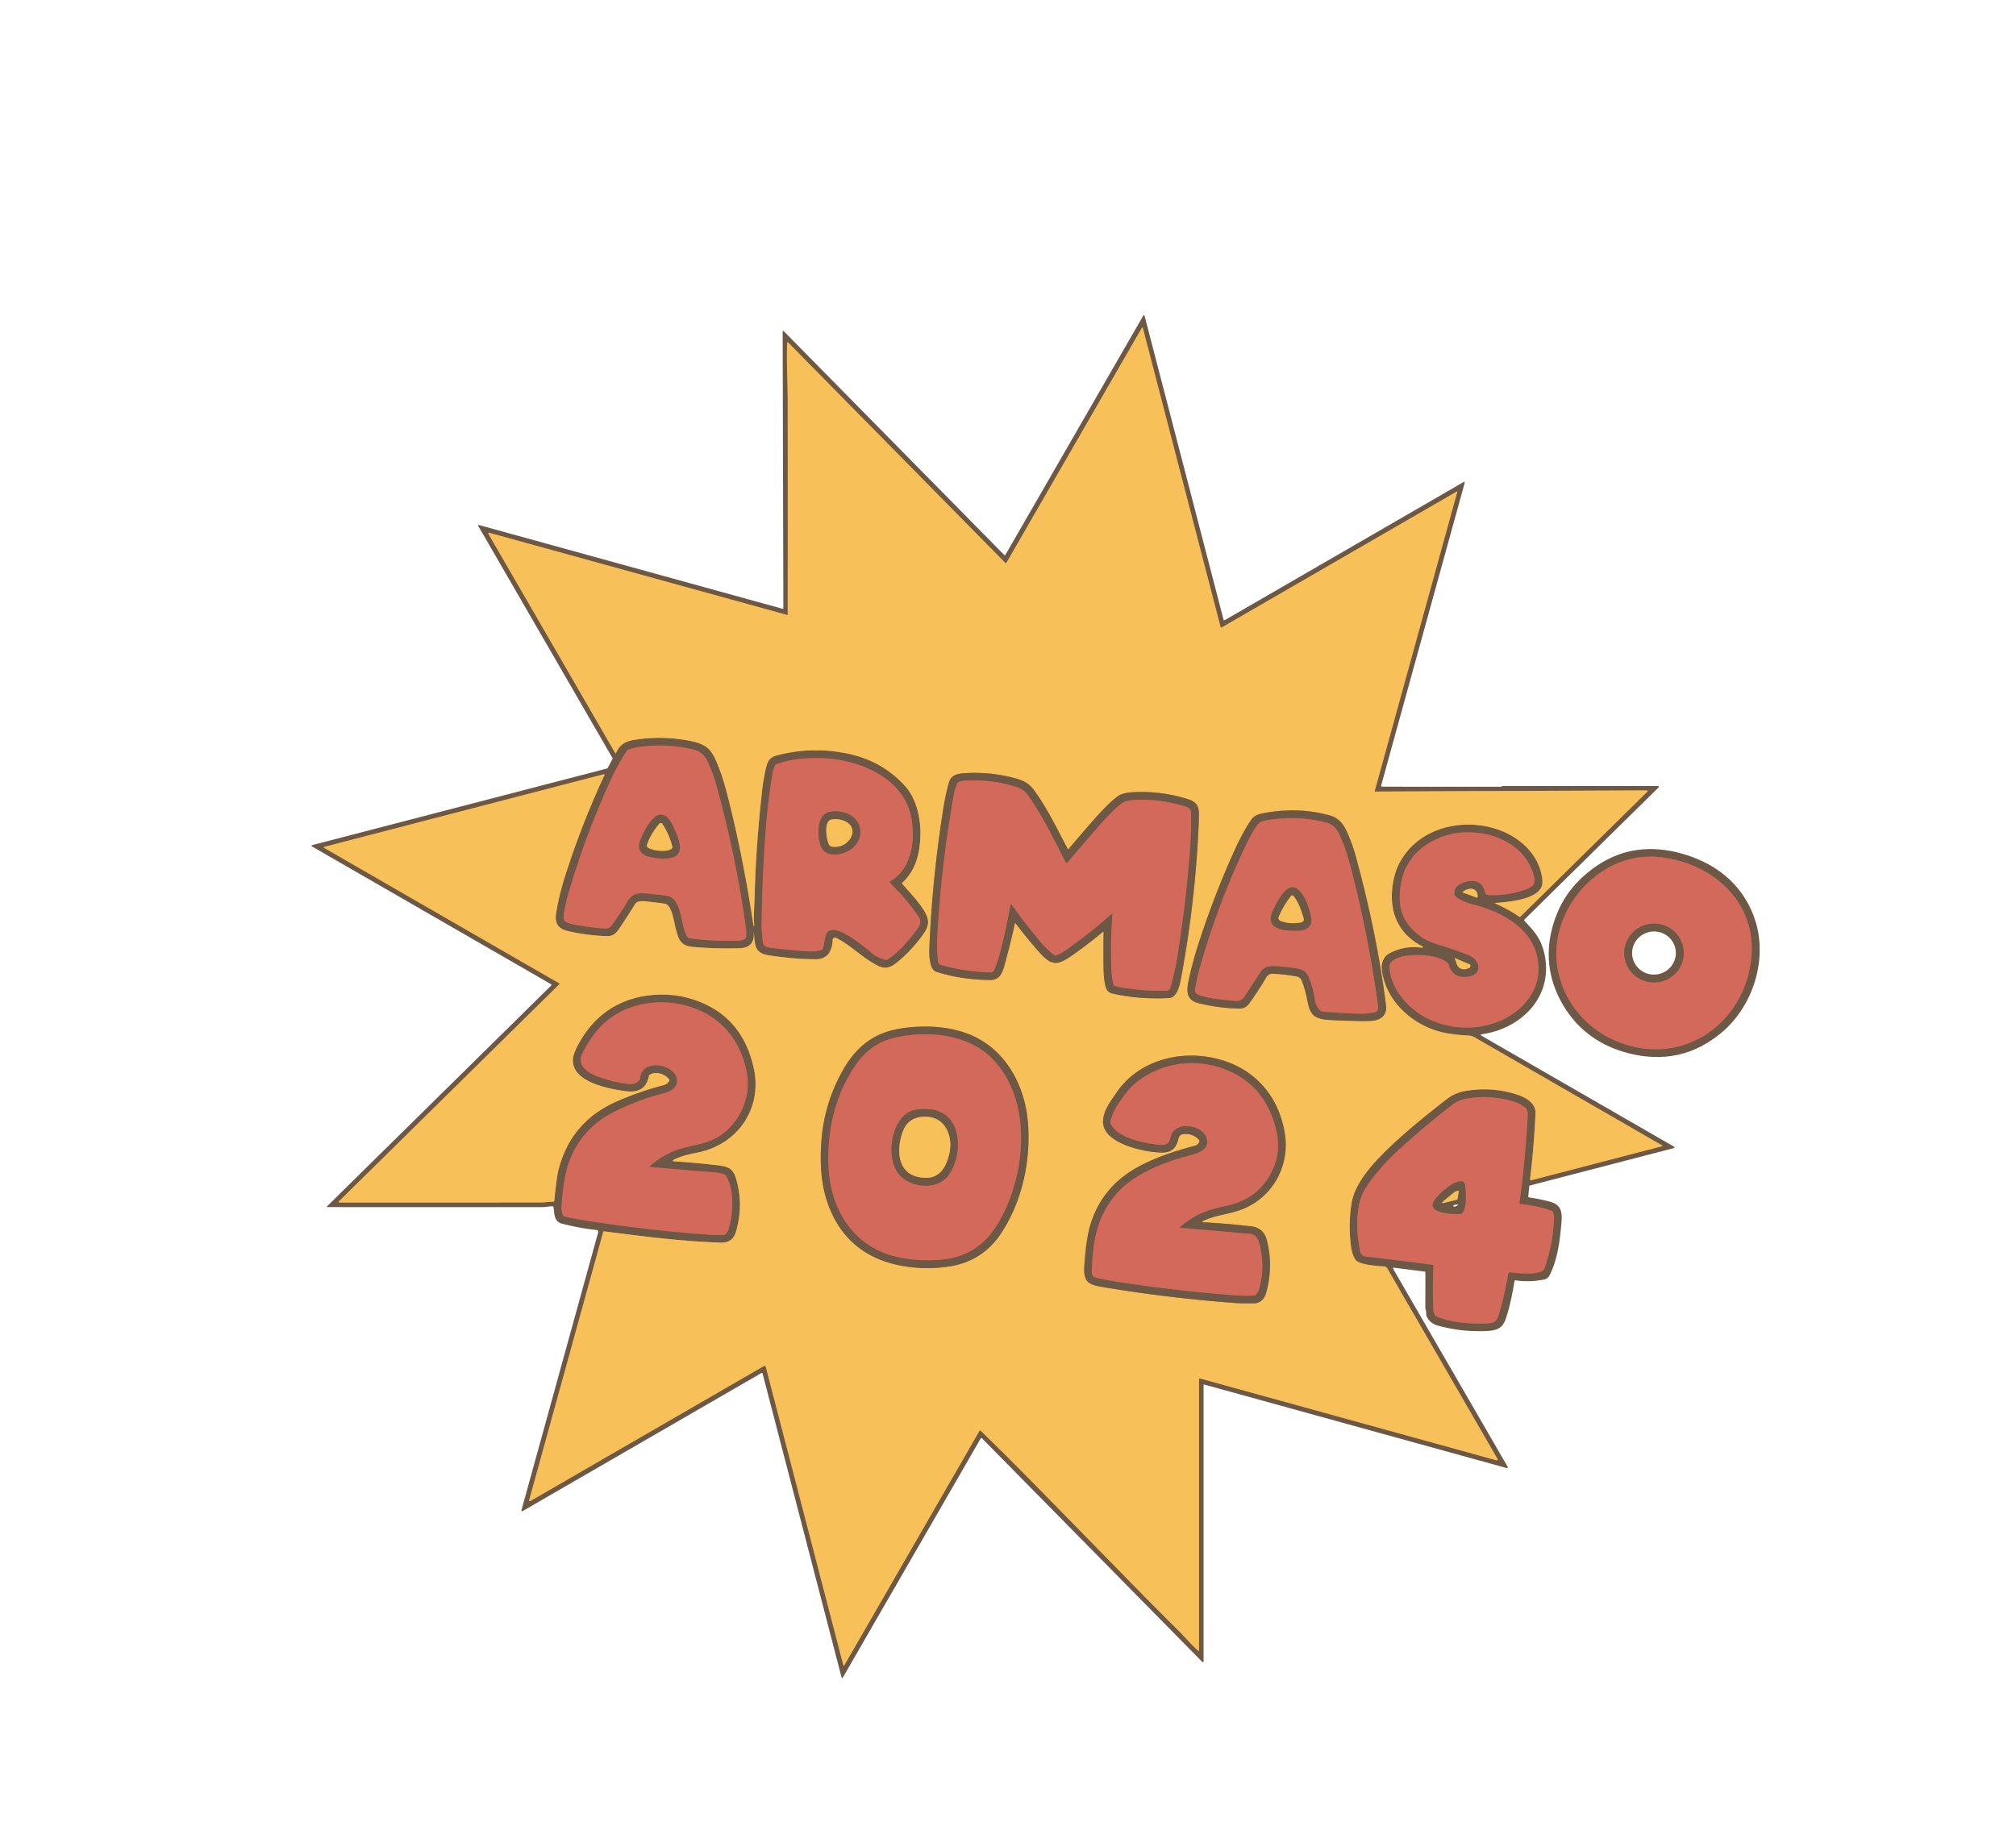 <?xml version="1.0" encoding="UTF-8" standalone="no"?>
<!DOCTYPE svg PUBLIC "-//W3C//DTD SVG 1.1//EN" "http://www.w3.org/Graphics/SVG/1.1/DTD/svg11.dtd">
<svg xmlns="http://www.w3.org/2000/svg" version="1.1" viewBox="0.00 0.00 1309.00 1186.00">
<g stroke-width="2.00" fill="none" stroke-linecap="butt">
<path stroke="#b38c4f" vector-effect="non-scaling-stroke" d="
  M 778.51 895.81
  Q 778.51 895.09 779.20 895.28
  L 971.21 948.30
  Q 973.08 948.82 972.11 947.14
  L 900.82 823.89
  A 2.70 2.70 0.0 0 0 898.67 822.55
  C 894.92 822.30 882.13 821.53 880.02 818.01
  Q 877.86 814.43 877.24 809.78
  Q 875.36 795.69 877.52 781.73
  C 879.62 768.16 891.85 755.19 901.15 746.15
  Q 914.59 733.08 938.92 714.21
  C 943.14 710.93 947.01 709.32 951.99 708.49
  Q 968.66 705.72 984.75 710.81
  C 990.44 712.61 997.31 716.25 997.00 723.25
  Q 996.04 744.77 993.48 765.90
  A 0.61 0.61 0.0 0 0 994.24 766.56
  L 1079.45 744.39
  Q 1079.85 744.29 1079.49 744.09
  L 957.21 673.58
  A 7.50 7.42 -28.2 0 0 953.91 672.60
  C 946.51 672.20 938.41 671.39 931.67 669.09
  C 914.85 663.35 900.63 649.67 897.47 631.71
  Q 896.75 627.61 897.64 624.81
  Q 898.87 620.92 902.22 619.15
  Q 912.24 613.85 923.31 615.55
  A 0.47 0.47 0.0 0 0 923.60 614.67
  Q 910.25 607.91 905.67 594.78
  C 902.23 584.92 903.57 570.87 908.19 561.48
  C 920.61 536.26 953.26 529.77 977.18 540.60
  C 989.40 546.14 999.15 556.37 1001.27 569.79
  Q 1001.80 573.15 1001.19 575.21
  C 998.45 584.39 978.78 585.86 971.02 586.45
  Q 970.15 586.52 970.95 586.86
  Q 979.14 590.33 986.46 595.38
  Q 986.88 595.67 987.24 595.31
  L 1069.34 514.45
  Q 1070.45 513.35 1068.88 513.36
  L 893.13 514.10
  Q 892.50 514.11 892.67 513.50
  L 946.22 319.45
  A 0.19 0.19 0.0 0 0 945.94 319.23
  L 793.20 407.58
  A 0.46 0.46 0.0 0 1 792.53 407.30
  L 742.12 213.28
  Q 741.84 212.22 741.30 213.17
  L 653.47 365.56
  A 0.44 0.43 -52.2 0 1 652.78 365.65
  L 511.74 222.44
  A 0.37 0.37 0.0 0 0 511.11 222.68
  C 510.64 235.07 511.46 249.89 511.47 259.82
  Q 511.55 329.37 511.47 399.02
  Q 511.47 399.52 510.99 399.39
  L 317.70 346.05
  A 0.48 0.48 0.0 0 0 317.16 346.76
  L 399.40 488.98
  Q 399.75 489.59 400.05 488.94
  C 402.29 484.00 405.55 481.63 411.12 480.66
  Q 428.37 477.63 446.75 480.94
  C 451.81 481.85 457.37 483.29 460.76 487.12
  C 464.01 490.79 465.74 495.99 467.49 500.50
  Q 470.92 509.33 476.56 533.74
  Q 483.96 565.79 489.24 601.20
  A 0.23 0.22 85.5 0 0 489.46 601.39
  Q 489.75 601.39 489.72 601.00
  C 489.18 594.58 489.91 586.46 490.01 581.92
  Q 490.73 550.22 494.81 513.75
  Q 495.87 504.20 497.84 496.99
  C 498.82 493.41 500.81 491.61 504.22 490.69
  Q 526.78 484.62 550.07 489.39
  Q 572.96 494.08 587.76 510.64
  C 595.34 519.13 597.96 532.13 597.60 543.00
  C 597.20 555.07 594.51 565.09 585.93 573.34
  Q 585.55 573.70 585.90 574.10
  C 591.03 580.03 600.10 589.13 602.23 596.29
  C 603.65 601.06 600.99 604.88 597.79 609.11
  Q 591.24 617.78 582.86 624.74
  C 578.43 628.43 574.89 629.77 569.68 627.09
  C 560.00 622.10 552.75 614.20 542.95 609.14
  A 1.58 1.58 0.0 0 0 540.64 610.50
  C 540.45 617.32 537.45 623.04 529.75 623.01
  Q 515.29 622.95 499.22 620.47
  C 489.81 619.02 490.21 613.86 489.54 605.99
  Q 489.53 605.83 489.48 605.78
  Q 489.41 605.69 489.43 606.01
  Q 490.01 615.65 479.96 615.88
  Q 462.52 616.26 449.23 614.92
  C 441.33 614.12 440.43 609.26 438.64 602.63
  C 437.54 598.52 436.35 587.59 431.51 586.92
  Q 424.89 586.00 420.41 585.56
  C 417.04 585.23 413.86 584.78 412.30 587.30
  Q 407.73 594.69 402.89 601.90
  C 400.35 605.69 398.61 608.19 393.75 608.01
  Q 380.94 607.56 368.46 604.65
  Q 359.73 602.61 361.01 593.75
  Q 362.62 582.55 367.03 568.70
  Q 377.73 535.13 392.37 503.67
  Q 392.84 502.67 391.77 502.94
  L 210.48 550.06
  A 0.31 0.30 -37.2 0 0 210.40 550.62
  L 363.16 638.66
  Q 363.58 638.90 363.23 639.24
  L 220.27 780.08
  Q 219.33 781.00 220.64 781.00
  Q 285.80 781.02 350.56 780.97
  C 353.36 780.97 356.37 780.57 359.36 780.46
  Q 359.86 780.45 359.91 779.94
  Q 361.36 764.83 362.51 760.26
  Q 370.33 728.94 399.59 715.74
  Q 414.32 709.09 431.13 704.70
  Q 433.29 704.14 434.53 702.00
  A 0.86 0.85 41.9 0 0 434.47 701.05
  C 431.77 697.56 425.98 695.54 421.94 697.99
  Q 421.44 698.30 421.33 698.88
  Q 419.12 710.47 406.23 708.70
  C 395.75 707.27 369.73 702.76 372.16 686.85
  Q 372.66 683.57 375.53 678.27
  Q 388.02 655.18 411.48 648.45
  C 422.30 645.35 435.41 645.11 446.26 648.01
  Q 481.46 657.42 489.43 693.78
  C 495.15 719.82 479.10 743.30 453.08 748.55
  C 446.88 749.80 442.75 750.77 438.12 752.90
  Q 435.42 754.14 438.39 754.33
  Q 452.02 755.20 465.47 756.76
  C 472.14 757.53 475.75 758.46 477.77 765.02
  Q 483.02 782.04 477.93 799.74
  C 476.53 804.62 473.49 807.22 468.23 807.06
  C 442.82 806.30 417.54 802.97 392.33 799.76
  Q 391.79 799.69 391.65 800.22
  L 343.71 973.97
  Q 343.29 975.50 344.66 974.71
  L 495.96 887.22
  A 0.86 0.85 67.4 0 1 497.22 887.74
  L 547.60 1081.55
  Q 547.79 1082.30 548.18 1081.63
  L 636.04 929.23
  A 0.41 0.41 0.0 0 1 636.68 929.14
  Q 654.29 946.24 671.61 963.90
  Q 703.48 996.40 735.30 1028.94
  Q 749.90 1043.87 764.74 1058.55
  C 768.42 1062.18 773.25 1067.97 778.09 1072.17
  Q 778.51 1072.53 778.51 1071.98
  L 778.51 895.81"
/>
<path stroke="#a06150" vector-effect="non-scaling-stroke" d="
  M 389.93 521.69
  Q 377.15 552.03 368.62 581.97
  Q 367.83 584.75 367.20 588.09
  C 366.65 591.06 365.30 594.96 366.42 597.90
  A 1.25 1.23 -88.3 0 0 367.04 598.57
  Q 369.90 599.93 373.00 600.52
  Q 382.06 602.23 391.26 602.97
  C 394.00 603.19 395.55 603.37 397.29 600.90
  Q 405.00 589.95 406.74 586.50
  Q 410.03 579.96 416.75 580.13
  Q 420.36 580.22 431.52 581.57
  Q 435.86 582.10 437.91 584.61
  C 442.98 590.85 442.22 601.28 446.32 608.57
  Q 446.57 609.01 447.06 609.14
  Q 448.54 609.55 450.03 609.72
  Q 464.97 611.47 479.99 610.93
  Q 482.30 610.85 484.07 609.43
  Q 484.47 609.10 484.48 608.58
  C 484.51 606.60 484.61 604.68 484.32 602.67
  Q 477.62 554.53 464.49 507.76
  C 463.26 503.39 461.44 499.16 459.67 494.99
  Q 456.86 488.34 449.77 486.70
  Q 433.81 483.02 417.49 484.79
  Q 411.89 485.40 407.95 486.92
  A 1.70 1.66 -83.1 0 0 407.15 487.56
  C 400.13 497.87 395.07 509.47 389.93 521.69"
/>
<path stroke="#a06150" vector-effect="non-scaling-stroke" d="
  M 578.07 572.38
  C 592.11 564.08 594.41 546.10 591.71 531.22
  C 586.85 504.45 556.17 492.70 532.31 492.39
  C 522.29 492.25 513.25 493.01 504.11 496.33
  A 1.36 1.35 3.6 0 0 503.39 496.96
  Q 502.05 499.49 501.58 502.35
  Q 498.42 521.69 497.02 541.25
  Q 494.86 571.38 494.51 601.59
  C 494.47 604.64 495.09 607.97 495.20 611.19
  Q 495.33 614.85 499.27 615.37
  Q 514.17 617.36 523.63 617.79
  C 527.35 617.97 530.23 618.38 533.75 616.69
  A 1.17 1.15 -4.2 0 0 534.38 615.97
  C 535.28 612.98 535.49 607.56 537.12 605.58
  C 542.80 598.70 562.43 615.96 567.02 619.74
  Q 569.87 622.08 575.18 623.42
  Q 575.67 623.54 576.10 623.28
  C 582.62 619.22 588.81 612.28 593.27 606.50
  C 596.07 602.88 599.36 599.64 596.22 595.04
  Q 591.73 588.47 585.52 581.42
  C 583.65 579.29 580.26 576.12 577.93 573.17
  Q 577.54 572.69 578.07 572.38"
/>
<path stroke="#a06150" vector-effect="non-scaling-stroke" d="
  M 953.49 620.30
  C 961.19 623.26 963.17 633.07 953.03 634.35
  Q 943.04 635.62 940.59 626.37
  A 1.82 1.77 -77.3 0 0 940.08 625.54
  C 933.84 619.96 920.23 619.64 912.50 620.87
  C 908.97 621.43 902.48 623.50 902.23 627.26
  Q 902.09 629.50 902.86 632.96
  C 904.98 642.47 911.13 650.43 918.99 656.52
  C 935.72 669.49 961.05 670.87 979.08 660.52
  C 995.50 651.10 1003.83 633.42 996.06 615.10
  C 989.68 600.06 971.93 591.20 956.49 587.47
  Q 950.35 585.99 945.23 582.37
  A 1.68 1.65 10.0 0 1 944.59 581.47
  Q 943.31 576.94 948.03 574.27
  C 953.94 570.92 962.02 570.86 964.00 578.63
  C 964.56 580.85 964.96 581.34 967.23 581.39
  Q 979.22 581.61 989.08 578.24
  C 994.00 576.56 997.60 575.13 996.08 569.27
  C 989.12 542.40 954.36 534.40 932.02 545.30
  Q 908.44 556.79 908.88 584.02
  C 909.08 595.79 915.71 604.46 925.49 610.08
  Q 928.79 611.98 936.49 614.35
  Q 944.25 616.74 953.49 620.30"
/>
<path stroke="#b38c4f" vector-effect="non-scaling-stroke" d="
  M 949.89 579.72
  L 958.83 582.97
  Q 959.28 583.13 959.33 582.66
  Q 959.70 579.32 957.43 577.86
  C 955.17 576.40 951.81 577.72 949.81 579.18
  Q 949.34 579.52 949.89 579.72"
/>
<path stroke="#b38c4f" vector-effect="non-scaling-stroke" d="
  M 944.86 622.38
  Q 944.35 622.17 944.61 622.66
  C 945.61 624.56 945.76 627.09 947.38 628.39
  Q 950.14 630.58 954.11 628.53
  A 1.27 1.27 0.0 0 0 954.02 626.24
  L 944.86 622.38"
/>
<path stroke="#a06150" vector-effect="non-scaling-stroke" d="
  M 422.07 757.32
  Q 432.26 748.15 445.84 745.04
  Q 456.68 742.55 459.54 741.56
  C 476.62 735.63 487.64 716.65 485.23 698.84
  C 483.88 688.83 479.59 678.36 473.03 670.39
  C 454.13 647.43 415.12 644.20 392.60 664.27
  C 386.77 669.46 382.03 676.60 378.37 683.67
  C 374.23 691.70 380.81 696.21 387.26 698.77
  Q 398.43 703.22 409.25 704.06
  Q 412.77 704.34 415.18 701.49
  A 1.42 1.40 68.2 0 0 415.51 700.70
  C 416.08 694.88 419.74 691.98 425.52 691.87
  C 431.12 691.76 438.69 694.90 439.58 701.11
  C 440.27 706.01 435.64 708.90 431.48 709.94
  Q 415.46 713.94 399.67 721.67
  Q 377.84 732.37 369.73 754.13
  C 366.52 762.77 365.29 773.91 364.61 783.51
  Q 364.42 786.19 365.56 789.29
  Q 365.74 789.78 366.24 789.92
  Q 371.74 791.42 379.00 792.55
  Q 420.96 799.07 460.25 801.93
  Q 463.87 802.20 470.22 801.98
  Q 470.71 801.97 471.05 801.61
  Q 472.68 799.86 473.34 797.51
  C 476.03 787.84 476.99 771.98 471.08 763.29
  Q 470.79 762.87 470.31 762.73
  Q 466.62 761.65 464.50 761.48
  Q 443.49 759.80 422.28 757.94
  A 0.36 0.36 0.0 0 1 422.07 757.32"
/>
<path stroke="#a06150" vector-effect="non-scaling-stroke" d="
  M 930.75 822.03
  Q 930.09 836.93 930.63 849.98
  Q 930.72 852.00 931.73 854.20
  Q 931.94 854.65 932.40 854.86
  C 942.59 859.40 956.31 859.97 967.02 859.40
  C 972.22 859.13 972.80 855.33 974.20 850.33
  Q 977.39 838.96 979.15 827.74
  A 1.63 1.63 0.0 0 1 980.97 826.37
  C 985.20 826.92 1001.08 828.65 1002.82 823.79
  Q 1008.26 808.62 1009.06 791.02
  C 1009.12 789.69 1008.69 788.39 1008.34 787.12
  Q 1008.19 786.58 1007.65 786.40
  Q 997.59 783.04 987.04 781.90
  Q 986.49 781.84 986.57 781.29
  Q 990.45 753.06 991.95 724.60
  C 992.04 722.83 991.73 720.54 990.49 719.49
  Q 987.29 716.77 981.49 715.10
  Q 967.06 710.95 952.24 713.57
  Q 947.16 714.47 944.05 716.80
  Q 928.32 728.59 908.78 746.26
  Q 895.49 758.29 886.89 771.32
  C 879.65 782.30 880.61 800.39 883.14 812.49
  Q 883.81 815.73 886.73 816.07
  Q 908.54 818.62 930.30 821.48
  Q 930.77 821.55 930.75 822.03"
/>
<path stroke="#b38c4f" vector-effect="non-scaling-stroke" d="
  M 716.57 605.54
  Q 716.39 616.30 716.51 627.25
  Q 716.63 637.71 718.24 641.77
  Q 719.37 644.59 721.96 645.19
  Q 739.38 649.25 759.08 648.19
  C 764.73 647.89 766.22 638.81 767.16 633.73
  Q 776.10 585.38 778.28 536.24
  Q 778.58 529.35 778.43 527.19
  C 777.96 520.63 773.39 519.54 767.29 517.87
  Q 751.73 513.62 735.49 514.53
  Q 729.27 514.88 726.33 516.81
  Q 721.91 519.72 714.10 528.11
  Q 708.61 534.01 693.88 551.37
  Q 693.51 551.81 693.24 551.30
  C 686.46 538.52 680.10 525.17 671.59 513.43
  C 668.21 508.76 664.56 506.93 659.24 505.50
  Q 642.60 501.00 625.78 502.23
  C 620.74 502.60 617.32 503.72 615.98 508.73
  Q 613.92 516.40 612.66 524.24
  Q 605.50 568.73 603.52 613.75
  C 603.33 618.07 602.84 629.51 607.96 631.16
  Q 623.44 636.16 642.27 636.52
  C 650.25 636.68 651.19 630.66 653.16 623.47
  Q 656.36 611.76 658.96 599.81
  Q 659.09 599.23 659.45 599.71
  Q 666.71 609.31 674.69 618.31
  C 681.88 626.41 685.73 627.64 694.74 621.47
  Q 705.77 613.90 716.01 605.27
  A 0.34 0.34 0.0 0 1 716.57 605.54"
/>
<path stroke="#b38c4f" vector-effect="non-scaling-stroke" d="
  M 849.17 651.22
  C 850.74 659.66 854.40 661.87 862.75 662.43
  Q 869.55 662.89 882.51 663.15
  Q 890.97 663.33 893.55 662.56
  Q 900.87 660.39 899.94 652.98
  Q 894.13 606.66 880.28 555.98
  Q 878.18 548.33 874.60 540.30
  C 872.27 535.07 869.03 531.20 863.77 529.71
  Q 842.63 523.72 819.47 528.33
  Q 814.65 529.29 812.53 532.29
  Q 807.14 539.96 801.45 552.57
  Q 787.56 583.31 777.38 615.47
  Q 773.86 626.58 771.55 638.00
  C 770.28 644.29 770.84 649.67 777.78 651.43
  Q 790.92 654.76 804.51 655.06
  Q 808.66 655.15 811.08 651.79
  Q 817.01 643.59 822.12 634.84
  Q 823.60 632.29 826.51 632.41
  Q 833.62 632.71 841.74 634.12
  C 843.03 634.34 844.52 635.21 844.98 636.31
  Q 847.50 642.24 849.17 651.22"
/>
<path stroke="#b38c4f" vector-effect="non-scaling-stroke" d="
  M 667.42 728.76
  C 665.49 705.64 653.71 682.97 632.12 672.99
  C 618.18 666.55 601.50 665.60 586.00 667.79
  C 565.94 670.64 554.31 681.26 545.30 698.72
  Q 534.28 720.09 533.12 744.27
  C 532.44 758.67 533.38 771.50 538.54 784.47
  Q 547.66 807.40 568.87 817.04
  C 583.10 823.51 601.53 824.96 616.99 822.44
  Q 638.24 818.98 650.24 800.70
  C 663.91 779.87 669.48 753.36 667.42 728.76"
/>
<path stroke="#b38c4f" vector-effect="non-scaling-stroke" d="
  M 780.77 793.18
  C 788.32 789.44 796.16 788.87 804.00 786.32
  C 825.54 779.32 837.93 757.84 834.17 735.68
  C 830.12 711.77 814.67 694.02 790.96 687.84
  C 767.02 681.60 739.67 688.28 725.13 709.41
  C 720.04 716.80 712.33 726.66 718.50 735.34
  C 724.78 744.18 744.48 748.53 754.74 748.55
  Q 762.61 748.56 764.69 741.23
  C 765.63 737.93 765.89 736.59 769.51 736.53
  Q 775.15 736.43 778.58 740.37
  A 1.00 0.98 -57.5 0 1 778.78 741.31
  Q 778.11 743.54 775.78 744.16
  C 760.10 748.29 742.35 754.31 729.91 763.72
  Q 714.62 775.30 708.48 793.89
  C 705.73 802.20 704.80 812.27 704.09 821.50
  C 703.14 833.91 707.61 834.55 718.27 836.30
  Q 760.13 843.19 802.43 846.32
  C 806.13 846.59 809.96 846.47 813.76 846.51
  C 818.77 846.56 821.23 843.21 822.39 838.68
  Q 826.76 821.70 822.56 805.47
  Q 820.48 797.43 812.52 796.50
  Q 796.76 794.66 780.91 793.84
  A 0.35 0.35 0.0 0 1 780.77 793.18"
/>
<path stroke="#a06150" vector-effect="non-scaling-stroke" d="
  M 437.04 536.72
  C 428.77 518.90 419.36 537.21 416.24 544.48
  Q 412.04 554.26 422.12 556.59
  Q 428.72 558.12 434.74 557.30
  C 445.96 555.77 440.45 544.06 437.04 536.72"
/>
<path stroke="#a06150" vector-effect="non-scaling-stroke" d="
  M 558.50 539.34
  C 557.72 529.68 547.32 525.67 538.76 527.30
  C 530.15 528.93 530.75 542.47 532.62 548.46
  Q 534.73 555.25 542.24 554.98
  C 550.87 554.68 559.24 548.45 558.50 539.34"
/>
<path stroke="#a06150" vector-effect="non-scaling-stroke" d="
  M 722.32 593.84
  Q 721.02 611.16 721.60 628.75
  Q 721.79 634.68 723.00 639.58
  Q 723.13 640.10 723.64 640.26
  Q 725.66 640.91 727.75 641.27
  Q 742.39 643.80 757.26 643.42
  Q 759.42 643.37 760.03 641.20
  Q 762.89 631.11 764.55 620.76
  Q 769.91 587.17 772.56 553.25
  Q 773.55 540.66 773.33 527.99
  Q 773.28 524.97 770.24 524.01
  Q 753.73 518.81 737.01 519.54
  C 734.19 519.67 730.22 520.30 728.29 521.79
  Q 722.39 526.34 713.76 536.23
  Q 703.38 548.12 693.10 560.23
  A 0.72 0.72 0.0 0 1 691.91 560.09
  C 684.51 545.45 677.01 530.16 667.58 516.64
  Q 664.80 512.65 660.10 511.17
  Q 643.52 505.94 626.15 507.09
  Q 624.15 507.22 622.30 508.01
  Q 621.83 508.21 621.63 508.68
  Q 619.99 512.49 619.50 515.24
  Q 611.10 561.77 608.56 608.99
  Q 608.15 616.65 609.10 624.24
  C 609.27 625.62 609.94 626.46 611.35 626.85
  Q 626.98 631.19 643.47 631.57
  A 1.94 1.94 0.0 0 0 645.27 630.46
  Q 647.55 625.61 649.02 620.02
  Q 653.20 604.09 656.10 587.73
  A 0.45 0.44 -57.6 0 1 656.90 587.55
  Q 665.91 600.30 676.15 612.34
  Q 679.91 616.76 684.58 620.34
  Q 685.00 620.66 685.50 620.50
  Q 688.59 619.47 691.30 617.59
  Q 707.19 606.53 721.79 593.58
  A 0.32 0.32 0.0 0 1 722.32 593.84"
/>
<path stroke="#a06150" vector-effect="non-scaling-stroke" d="
  M 809.04 548.72
  C 797.01 573.98 787.10 600.39 779.38 627.28
  Q 777.05 635.40 775.99 642.49
  C 775.74 644.14 776.32 645.32 777.94 645.99
  C 783.99 648.50 791.76 649.00 801.02 650.02
  C 806.78 650.65 807.19 648.43 810.40 643.64
  Q 814.22 637.93 817.87 632.12
  C 819.90 628.88 822.61 627.32 826.25 627.40
  Q 833.35 627.55 842.04 628.98
  C 845.43 629.54 848.19 630.96 849.53 633.99
  Q 852.56 640.84 853.94 650.26
  C 854.15 651.75 856.19 656.76 858.75 656.99
  Q 871.14 658.08 883.56 658.41
  C 886.10 658.47 888.69 658.01 891.27 657.75
  Q 895.34 657.35 894.78 653.28
  Q 888.98 610.56 878.44 568.76
  C 876.53 561.20 873.49 549.28 869.06 540.75
  C 867.15 537.07 864.35 534.99 860.50 534.04
  Q 841.80 529.42 822.17 532.76
  Q 818.11 533.45 816.65 535.45
  Q 812.95 540.53 809.04 548.72"
/>
<path stroke="#b38c4f" vector-effect="non-scaling-stroke" d="
  M 547.55 532.93
  Q 544.02 531.69 540.25 532.17
  C 534.53 532.90 536.70 545.07 538.11 548.28
  A 2.71 2.70 82.0 0 0 540.24 549.89
  Q 545.81 550.63 549.76 547.24
  C 555.12 542.64 555.08 535.58 547.55 532.93"
/>
<path stroke="#b38c4f" vector-effect="non-scaling-stroke" d="
  M 428.07 535.00
  C 425.04 538.55 421.29 544.33 420.05 549.08
  Q 419.92 549.60 420.25 550.01
  C 422.42 552.68 434.43 553.82 436.41 550.84
  A 1.12 1.07 56.0 0 0 436.56 549.98
  Q 434.58 542.00 430.10 535.13
  A 1.27 1.27 0.0 0 0 428.07 535.00"
/>
<path stroke="#a06150" vector-effect="non-scaling-stroke" d="
  M 851.45 596.62
  C 850.72 591.29 846.04 576.58 839.42 576.25
  C 833.79 575.97 828.02 587.97 826.18 592.23
  C 820.89 604.53 836.19 604.78 843.76 604.41
  C 848.37 604.19 852.14 601.64 851.45 596.62"
/>
<path stroke="#a06150" vector-effect="non-scaling-stroke" d="
  M 1011.58 630.19
  C 1016.48 654.76 1034.89 673.09 1058.77 679.34
  C 1099.02 689.87 1134.46 660.38 1137.29 620.19
  C 1139.86 583.67 1109.21 558.90 1075.24 556.50
  C 1037.00 553.80 1004.17 592.94 1011.58 630.19"
/>
<path stroke="#a06150" vector-effect="non-scaling-stroke" d="
  M 1093.231 617.599
  A 19.32 19.09 -4.1 0 0 1072.595 599.939
  A 19.32 19.09 -4.1 0 0 1054.689 620.361
  A 19.32 19.09 -4.1 0 0 1075.325 638.021
  A 19.32 19.09 -4.1 0 0 1093.231 617.599"
/>
<path stroke="#b38c4f" vector-effect="non-scaling-stroke" d="
  M 846.33 595.94
  C 844.73 590.75 843.04 585.82 839.89 582.03
  Q 839.01 580.97 838.16 582.06
  Q 833.26 588.38 830.48 594.98
  Q 829.49 597.34 831.64 598.17
  Q 837.70 600.48 844.73 599.09
  Q 847.15 598.61 846.33 595.94"
/>
<path stroke="#a06150" vector-effect="non-scaling-stroke" d="
  M 557.46 689.21
  C 542.22 709.16 536.31 735.90 538.17 760.61
  C 540.16 787.25 555.23 810.08 582.24 816.30
  Q 595.52 819.35 610.24 818.20
  Q 634.06 816.34 646.58 796.85
  C 663.65 770.28 669.56 728.67 653.83 700.48
  Q 648.53 690.97 641.45 684.93
  C 625.64 671.43 601.56 669.44 581.75 673.78
  Q 566.74 677.06 557.46 689.21"
/>
<path stroke="#a06150" vector-effect="non-scaling-stroke" d="
  M 615.96 763.21
  C 624.41 751.50 625.70 726.75 608.05 721.26
  C 604.72 720.22 598.50 720.18 595.49 720.58
  Q 588.02 721.58 583.56 728.86
  C 578.09 737.78 576.96 751.97 582.37 760.82
  C 588.89 771.49 608.28 773.85 615.96 763.21"
/>
<path stroke="#a06150" vector-effect="non-scaling-stroke" d="
  M 767.01 797.52
  Q 765.62 797.40 766.69 796.50
  C 776.03 788.59 784.59 785.54 796.23 783.15
  Q 816.44 779.02 825.49 761.46
  C 830.51 751.73 830.93 742.18 828.08 731.73
  Q 820.99 705.79 798.44 695.80
  C 779.17 687.26 757.20 689.09 739.98 701.38
  Q 734.83 705.06 730.58 710.66
  C 726.56 715.95 722.09 722.19 721.03 728.83
  A 1.70 1.69 37.1 0 0 721.17 729.81
  C 725.36 738.49 739.95 741.67 748.26 742.97
  Q 753.16 743.74 754.79 743.60
  C 760.98 743.06 758.87 738.64 761.58 735.22
  C 765.40 730.38 771.73 730.69 776.93 732.69
  C 781.23 734.34 785.27 739.10 783.45 743.92
  C 781.75 748.45 774.54 749.87 770.26 751.04
  C 755.59 755.07 737.11 762.32 726.55 773.59
  Q 719.60 781.01 715.39 790.27
  C 710.65 800.70 709.28 813.85 708.93 825.74
  C 708.86 827.94 709.47 829.32 711.80 829.85
  Q 718.65 831.41 723.50 832.17
  Q 762.20 838.26 801.25 841.24
  Q 807.81 841.75 814.41 841.44
  Q 814.92 841.41 815.27 841.06
  Q 816.91 839.47 817.52 837.26
  Q 821.74 822.06 817.51 807.01
  C 816.59 803.77 814.87 801.68 811.52 801.38
  Q 788.92 799.37 767.01 797.52"
/>
<path stroke="#a06150" vector-effect="non-scaling-stroke" d="
  M 930.22 782.48
  C 930.04 788.38 944.39 788.57 948.22 788.45
  Q 948.70 788.43 949.08 788.14
  C 952.49 785.54 951.82 774.65 951.35 770.15
  C 950.35 760.50 930.39 777.31 930.22 782.48"
/>
<path stroke="#b38c4f" vector-effect="non-scaling-stroke" d="
  M 585.91 735.68
  C 582.31 746.17 582.30 761.24 595.92 764.37
  C 608.71 767.31 614.07 759.73 616.46 748.99
  C 618.82 738.36 614.14 725.89 601.94 725.32
  C 593.90 724.95 588.55 727.99 585.91 735.68"
/>
<path stroke="#b38c4f" vector-effect="non-scaling-stroke" d="
  M 936.60 780.67
  A 0.42 0.42 0.0 0 0 936.97 781.40
  L 946.05 779.14
  A 0.42 0.42 0.0 0 0 946.36 778.80
  L 947.14 773.84
  A 0.42 0.42 0.0 0 0 946.59 773.38
  L 944.65 774.05
  A 0.42 0.42 0.0 0 0 944.52 774.12
  L 936.60 780.67"
/>
</g>
<path fill="#6d5845" d="
  M 781.49 899.64
  L 781.49 1079.01
  A 0.50 0.50 0.0 0 1 780.63 1079.36
  L 637.75 934.30
  Q 637.11 933.65 636.66 934.44
  L 547.18 1089.67
  A 0.39 0.39 0.0 0 1 546.47 1089.57
  L 495.17 892.17
  A 0.58 0.58 0.0 0 0 494.32 891.81
  L 339.32 981.44
  A 0.51 0.51 0.0 0 1 338.58 980.87
  L 388.33 800.63
  Q 388.78 799.00 387.10 798.83
  Q 376.12 797.68 364.76 794.70
  C 359.70 793.38 359.92 787.96 359.42 784.00
  Q 359.36 783.54 358.89 783.51
  C 356.71 783.38 354.64 783.98 352.70 783.99
  Q 282.75 784.05 212.81 783.98
  Q 211.86 783.98 212.54 783.31
  L 357.87 640.10
  A 0.58 0.57 37.7 0 0 357.75 639.19
  L 202.54 549.72
  A 0.44 0.44 0.0 0 1 202.65 548.91
  L 394.03 499.17
  Q 394.42 499.06 394.62 498.70
  L 397.62 493.06
  Q 397.85 492.62 397.60 492.19
  L 310.45 341.46
  A 0.35 0.35 0.0 0 1 310.85 340.95
  L 508.07 395.38
  Q 508.64 395.54 508.64 394.94
  L 508.18 215.24
  A 0.37 0.36 -67.5 0 1 508.80 214.98
  L 652.00 360.39
  Q 652.50 360.90 652.86 360.28
  L 742.37 204.95
  A 0.43 0.43 0.0 0 1 743.16 205.05
  L 794.46 402.47
  Q 794.63 403.12 795.22 402.78
  L 950.44 313.00
  A 0.43 0.43 0.0 0 1 951.07 313.48
  L 896.82 510.06
  A 0.70 0.70 0.0 0 0 897.50 510.94
  Q 936.17 510.97 974.50 510.97
  Q 974.88 510.97 975.14 510.74
  Q 975.41 510.50 975.78 510.50
  L 1076.52 510.50
  A 0.55 0.55 0.0 0 1 1076.91 511.44
  L 989.81 597.22
  A 0.60 0.59 46.4 0 0 989.79 598.04
  C 994.24 602.82 998.39 606.96 1000.94 613.41
  Q 1003.53 619.95 1003.82 627.35
  C 1004.79 651.68 984.64 668.73 961.78 671.78
  A 0.39 0.39 0.0 0 0 961.64 672.50
  L 1086.67 744.57
  Q 1088.06 745.37 1086.50 745.77
  L 993.58 769.92
  Q 993.00 770.07 992.94 770.66
  L 992.33 776.99
  Q 992.27 777.65 992.93 777.74
  Q 999.81 778.68 1006.52 780.53
  C 1015.02 782.87 1014.34 788.98 1013.61 796.86
  C 1012.66 807.22 1010.88 819.32 1006.00 828.53
  Q 1004.89 830.60 1002.28 831.10
  Q 993.17 832.83 984.01 831.58
  Q 983.47 831.51 983.38 832.04
  Q 980.72 848.39 977.31 857.54
  C 974.81 864.23 969.18 864.41 962.23 864.55
  Q 947.96 864.84 933.77 861.00
  Q 928.48 859.57 926.38 855.03
  C 925.83 853.84 926.23 852.26 925.79 850.91
  Q 925.46 849.90 925.46 849.28
  Q 925.53 837.88 925.50 826.50
  Q 925.50 825.92 924.93 825.85
  L 905.30 823.37
  Q 904.07 823.21 904.69 824.29
  L 978.93 952.64
  A 0.57 0.57 0.0 0 1 978.29 953.47
  L 781.99 899.26
  Q 781.49 899.12 781.49 899.64
  Z
  M 778.51 895.81
  Q 778.51 895.09 779.20 895.28
  L 971.21 948.30
  Q 973.08 948.82 972.11 947.14
  L 900.82 823.89
  A 2.70 2.70 0.0 0 0 898.67 822.55
  C 894.92 822.30 882.13 821.53 880.02 818.01
  Q 877.86 814.43 877.24 809.78
  Q 875.36 795.69 877.52 781.73
  C 879.62 768.16 891.85 755.19 901.15 746.15
  Q 914.59 733.08 938.92 714.21
  C 943.14 710.93 947.01 709.32 951.99 708.49
  Q 968.66 705.72 984.75 710.81
  C 990.44 712.61 997.31 716.25 997.00 723.25
  Q 996.04 744.77 993.48 765.90
  A 0.61 0.61 0.0 0 0 994.24 766.56
  L 1079.45 744.39
  Q 1079.85 744.29 1079.49 744.09
  L 957.21 673.58
  A 7.50 7.42 -28.2 0 0 953.91 672.60
  C 946.51 672.20 938.41 671.39 931.67 669.09
  C 914.85 663.35 900.63 649.67 897.47 631.71
  Q 896.75 627.61 897.64 624.81
  Q 898.87 620.92 902.22 619.15
  Q 912.24 613.85 923.31 615.55
  A 0.47 0.47 0.0 0 0 923.60 614.67
  Q 910.25 607.91 905.67 594.78
  C 902.23 584.92 903.57 570.87 908.19 561.48
  C 920.61 536.26 953.26 529.77 977.18 540.60
  C 989.40 546.14 999.15 556.37 1001.27 569.79
  Q 1001.80 573.15 1001.19 575.21
  C 998.45 584.39 978.78 585.86 971.02 586.45
  Q 970.15 586.52 970.95 586.86
  Q 979.14 590.33 986.46 595.38
  Q 986.88 595.67 987.24 595.31
  L 1069.34 514.45
  Q 1070.45 513.35 1068.88 513.36
  L 893.13 514.10
  Q 892.50 514.11 892.67 513.50
  L 946.22 319.45
  A 0.19 0.19 0.0 0 0 945.94 319.23
  L 793.20 407.58
  A 0.46 0.46 0.0 0 1 792.53 407.30
  L 742.12 213.28
  Q 741.84 212.22 741.30 213.17
  L 653.47 365.56
  A 0.44 0.43 -52.2 0 1 652.78 365.65
  L 511.74 222.44
  A 0.37 0.37 0.0 0 0 511.11 222.68
  C 510.64 235.07 511.46 249.89 511.47 259.82
  Q 511.55 329.37 511.47 399.02
  Q 511.47 399.52 510.99 399.39
  L 317.70 346.05
  A 0.48 0.48 0.0 0 0 317.16 346.76
  L 399.40 488.98
  Q 399.75 489.59 400.05 488.94
  C 402.29 484.00 405.55 481.63 411.12 480.66
  Q 428.37 477.63 446.75 480.94
  C 451.81 481.85 457.37 483.29 460.76 487.12
  C 464.01 490.79 465.74 495.99 467.49 500.50
  Q 470.92 509.33 476.56 533.74
  Q 483.96 565.79 489.24 601.20
  A 0.23 0.22 85.5 0 0 489.46 601.39
  Q 489.75 601.39 489.72 601.00
  C 489.18 594.58 489.91 586.46 490.01 581.92
  Q 490.73 550.22 494.81 513.75
  Q 495.87 504.20 497.84 496.99
  C 498.82 493.41 500.81 491.61 504.22 490.69
  Q 526.78 484.62 550.07 489.39
  Q 572.96 494.08 587.76 510.64
  C 595.34 519.13 597.96 532.13 597.60 543.00
  C 597.20 555.07 594.51 565.09 585.93 573.34
  Q 585.55 573.70 585.90 574.10
  C 591.03 580.03 600.10 589.13 602.23 596.29
  C 603.65 601.06 600.99 604.88 597.79 609.11
  Q 591.24 617.78 582.86 624.74
  C 578.43 628.43 574.89 629.77 569.68 627.09
  C 560.00 622.10 552.75 614.20 542.95 609.14
  A 1.58 1.58 0.0 0 0 540.64 610.50
  C 540.45 617.32 537.45 623.04 529.75 623.01
  Q 515.29 622.95 499.22 620.47
  C 489.81 619.02 490.21 613.86 489.54 605.99
  Q 489.53 605.83 489.48 605.78
  Q 489.41 605.69 489.43 606.01
  Q 490.01 615.65 479.96 615.88
  Q 462.52 616.26 449.23 614.92
  C 441.33 614.12 440.43 609.26 438.64 602.63
  C 437.54 598.52 436.35 587.59 431.51 586.92
  Q 424.89 586.00 420.41 585.56
  C 417.04 585.23 413.86 584.78 412.30 587.30
  Q 407.73 594.69 402.89 601.90
  C 400.35 605.69 398.61 608.19 393.75 608.01
  Q 380.94 607.56 368.46 604.65
  Q 359.73 602.61 361.01 593.75
  Q 362.62 582.55 367.03 568.70
  Q 377.73 535.13 392.37 503.67
  Q 392.84 502.67 391.77 502.94
  L 210.48 550.06
  A 0.31 0.30 -37.2 0 0 210.40 550.62
  L 363.16 638.66
  Q 363.58 638.90 363.23 639.24
  L 220.27 780.08
  Q 219.33 781.00 220.64 781.00
  Q 285.80 781.02 350.56 780.97
  C 353.36 780.97 356.37 780.57 359.36 780.46
  Q 359.86 780.45 359.91 779.94
  Q 361.36 764.83 362.51 760.26
  Q 370.33 728.94 399.59 715.74
  Q 414.32 709.09 431.13 704.70
  Q 433.29 704.14 434.53 702.00
  A 0.86 0.85 41.9 0 0 434.47 701.05
  C 431.77 697.56 425.98 695.54 421.94 697.99
  Q 421.44 698.30 421.33 698.88
  Q 419.12 710.47 406.23 708.70
  C 395.75 707.27 369.73 702.76 372.16 686.85
  Q 372.66 683.57 375.53 678.27
  Q 388.02 655.18 411.48 648.45
  C 422.30 645.35 435.41 645.11 446.26 648.01
  Q 481.46 657.42 489.43 693.78
  C 495.15 719.82 479.10 743.30 453.08 748.55
  C 446.88 749.80 442.75 750.77 438.12 752.90
  Q 435.42 754.14 438.39 754.33
  Q 452.02 755.20 465.47 756.76
  C 472.14 757.53 475.75 758.46 477.77 765.02
  Q 483.02 782.04 477.93 799.74
  C 476.53 804.62 473.49 807.22 468.23 807.06
  C 442.82 806.30 417.54 802.97 392.33 799.76
  Q 391.79 799.69 391.65 800.22
  L 343.71 973.97
  Q 343.29 975.50 344.66 974.71
  L 495.96 887.22
  A 0.86 0.85 67.4 0 1 497.22 887.74
  L 547.60 1081.55
  Q 547.79 1082.30 548.18 1081.63
  L 636.04 929.23
  A 0.41 0.41 0.0 0 1 636.68 929.14
  Q 654.29 946.24 671.61 963.90
  Q 703.48 996.40 735.30 1028.94
  Q 749.90 1043.87 764.74 1058.55
  C 768.42 1062.18 773.25 1067.97 778.09 1072.17
  Q 778.51 1072.53 778.51 1071.98
  L 778.51 895.81
  Z
  M 389.93 521.69
  Q 377.15 552.03 368.62 581.97
  Q 367.83 584.75 367.20 588.09
  C 366.65 591.06 365.30 594.96 366.42 597.90
  A 1.25 1.23 -88.3 0 0 367.04 598.57
  Q 369.90 599.93 373.00 600.52
  Q 382.06 602.23 391.26 602.97
  C 394.00 603.19 395.55 603.37 397.29 600.90
  Q 405.00 589.95 406.74 586.50
  Q 410.03 579.96 416.75 580.13
  Q 420.36 580.22 431.52 581.57
  Q 435.86 582.10 437.91 584.61
  C 442.98 590.85 442.22 601.28 446.32 608.57
  Q 446.57 609.01 447.06 609.14
  Q 448.54 609.55 450.03 609.72
  Q 464.97 611.47 479.99 610.93
  Q 482.30 610.85 484.07 609.43
  Q 484.47 609.10 484.48 608.58
  C 484.51 606.60 484.61 604.68 484.32 602.67
  Q 477.62 554.53 464.49 507.76
  C 463.26 503.39 461.44 499.16 459.67 494.99
  Q 456.86 488.34 449.77 486.70
  Q 433.81 483.02 417.49 484.79
  Q 411.89 485.40 407.95 486.92
  A 1.70 1.66 -83.1 0 0 407.15 487.56
  C 400.13 497.87 395.07 509.47 389.93 521.69
  Z
  M 578.07 572.38
  C 592.11 564.08 594.41 546.10 591.71 531.22
  C 586.85 504.45 556.17 492.70 532.31 492.39
  C 522.29 492.25 513.25 493.01 504.11 496.33
  A 1.36 1.35 3.6 0 0 503.39 496.96
  Q 502.05 499.49 501.58 502.35
  Q 498.42 521.69 497.02 541.25
  Q 494.86 571.38 494.51 601.59
  C 494.47 604.64 495.09 607.97 495.20 611.19
  Q 495.33 614.85 499.27 615.37
  Q 514.17 617.36 523.63 617.79
  C 527.35 617.97 530.23 618.38 533.75 616.69
  A 1.17 1.15 -4.2 0 0 534.38 615.97
  C 535.28 612.98 535.49 607.56 537.12 605.58
  C 542.80 598.70 562.43 615.96 567.02 619.74
  Q 569.87 622.08 575.18 623.42
  Q 575.67 623.54 576.10 623.28
  C 582.62 619.22 588.81 612.28 593.27 606.50
  C 596.07 602.88 599.36 599.64 596.22 595.04
  Q 591.73 588.47 585.52 581.42
  C 583.65 579.29 580.26 576.12 577.93 573.17
  Q 577.54 572.69 578.07 572.38
  Z
  M 953.49 620.30
  C 961.19 623.26 963.17 633.07 953.03 634.35
  Q 943.04 635.62 940.59 626.37
  A 1.82 1.77 -77.3 0 0 940.08 625.54
  C 933.84 619.96 920.23 619.64 912.50 620.87
  C 908.97 621.43 902.48 623.50 902.23 627.26
  Q 902.09 629.50 902.86 632.96
  C 904.98 642.47 911.13 650.43 918.99 656.52
  C 935.72 669.49 961.05 670.87 979.08 660.52
  C 995.50 651.10 1003.83 633.42 996.06 615.10
  C 989.68 600.06 971.93 591.20 956.49 587.47
  Q 950.35 585.99 945.23 582.37
  A 1.68 1.65 10.0 0 1 944.59 581.47
  Q 943.31 576.94 948.03 574.27
  C 953.94 570.92 962.02 570.86 964.00 578.63
  C 964.56 580.85 964.96 581.34 967.23 581.39
  Q 979.22 581.61 989.08 578.24
  C 994.00 576.56 997.60 575.13 996.08 569.27
  C 989.12 542.40 954.36 534.40 932.02 545.30
  Q 908.44 556.79 908.88 584.02
  C 909.08 595.79 915.71 604.46 925.49 610.08
  Q 928.79 611.98 936.49 614.35
  Q 944.25 616.74 953.49 620.30
  Z
  M 949.89 579.72
  L 958.83 582.97
  Q 959.28 583.13 959.33 582.66
  Q 959.70 579.32 957.43 577.86
  C 955.17 576.40 951.81 577.72 949.81 579.18
  Q 949.34 579.52 949.89 579.72
  Z
  M 944.86 622.38
  Q 944.35 622.17 944.61 622.66
  C 945.61 624.56 945.76 627.09 947.38 628.39
  Q 950.14 630.58 954.11 628.53
  A 1.27 1.27 0.0 0 0 954.02 626.24
  L 944.86 622.38
  Z
  M 422.07 757.32
  Q 432.26 748.15 445.84 745.04
  Q 456.68 742.55 459.54 741.56
  C 476.62 735.63 487.64 716.65 485.23 698.84
  C 483.88 688.83 479.59 678.36 473.03 670.39
  C 454.13 647.43 415.12 644.20 392.60 664.27
  C 386.77 669.46 382.03 676.60 378.37 683.67
  C 374.23 691.70 380.81 696.21 387.26 698.77
  Q 398.43 703.22 409.25 704.06
  Q 412.77 704.34 415.18 701.49
  A 1.42 1.40 68.2 0 0 415.51 700.70
  C 416.08 694.88 419.74 691.98 425.52 691.87
  C 431.12 691.76 438.69 694.90 439.58 701.11
  C 440.27 706.01 435.64 708.90 431.48 709.94
  Q 415.46 713.94 399.67 721.67
  Q 377.84 732.37 369.73 754.13
  C 366.52 762.77 365.29 773.91 364.61 783.51
  Q 364.42 786.19 365.56 789.29
  Q 365.74 789.78 366.24 789.92
  Q 371.74 791.42 379.00 792.55
  Q 420.96 799.07 460.25 801.93
  Q 463.87 802.20 470.22 801.98
  Q 470.71 801.97 471.05 801.61
  Q 472.68 799.86 473.34 797.51
  C 476.03 787.84 476.99 771.98 471.08 763.29
  Q 470.79 762.87 470.31 762.73
  Q 466.62 761.65 464.50 761.48
  Q 443.49 759.80 422.28 757.94
  A 0.36 0.36 0.0 0 1 422.07 757.32
  Z
  M 930.75 822.03
  Q 930.09 836.93 930.63 849.98
  Q 930.72 852.00 931.73 854.20
  Q 931.94 854.65 932.40 854.86
  C 942.59 859.40 956.31 859.97 967.02 859.40
  C 972.22 859.13 972.80 855.33 974.20 850.33
  Q 977.39 838.96 979.15 827.74
  A 1.63 1.63 0.0 0 1 980.97 826.37
  C 985.20 826.92 1001.08 828.65 1002.82 823.79
  Q 1008.26 808.62 1009.06 791.02
  C 1009.12 789.69 1008.69 788.39 1008.34 787.12
  Q 1008.19 786.58 1007.65 786.40
  Q 997.59 783.04 987.04 781.90
  Q 986.49 781.84 986.57 781.29
  Q 990.45 753.06 991.95 724.60
  C 992.04 722.83 991.73 720.54 990.49 719.49
  Q 987.29 716.77 981.49 715.10
  Q 967.06 710.95 952.24 713.57
  Q 947.16 714.47 944.05 716.80
  Q 928.32 728.59 908.78 746.26
  Q 895.49 758.29 886.89 771.32
  C 879.65 782.30 880.61 800.39 883.14 812.49
  Q 883.81 815.73 886.73 816.07
  Q 908.54 818.62 930.30 821.48
  Q 930.77 821.55 930.75 822.03
  Z"
/>
<path fill="#f8c059" d="
  M 778.51 895.81
  L 778.51 1071.98
  Q 778.51 1072.53 778.09 1072.17
  C 773.25 1067.97 768.42 1062.18 764.74 1058.55
  Q 749.90 1043.87 735.30 1028.94
  Q 703.48 996.40 671.61 963.90
  Q 654.29 946.24 636.68 929.14
  A 0.41 0.41 0.0 0 0 636.04 929.23
  L 548.18 1081.63
  Q 547.79 1082.30 547.60 1081.55
  L 497.22 887.74
  A 0.86 0.85 67.4 0 0 495.96 887.22
  L 344.66 974.71
  Q 343.29 975.50 343.71 973.97
  L 391.65 800.22
  Q 391.79 799.69 392.33 799.76
  C 417.54 802.97 442.82 806.30 468.23 807.06
  C 473.49 807.22 476.53 804.62 477.93 799.74
  Q 483.02 782.04 477.77 765.02
  C 475.75 758.46 472.14 757.53 465.47 756.76
  Q 452.02 755.20 438.39 754.33
  Q 435.42 754.14 438.12 752.90
  C 442.75 750.77 446.88 749.80 453.08 748.55
  C 479.10 743.30 495.15 719.82 489.43 693.78
  Q 481.46 657.42 446.26 648.01
  C 435.41 645.11 422.30 645.35 411.48 648.45
  Q 388.02 655.18 375.53 678.27
  Q 372.66 683.57 372.16 686.85
  C 369.73 702.76 395.75 707.27 406.23 708.70
  Q 419.12 710.47 421.33 698.88
  Q 421.44 698.30 421.94 697.99
  C 425.98 695.54 431.77 697.56 434.47 701.05
  A 0.86 0.85 41.9 0 1 434.53 702.00
  Q 433.29 704.14 431.13 704.70
  Q 414.32 709.09 399.59 715.74
  Q 370.33 728.94 362.51 760.26
  Q 361.36 764.83 359.91 779.94
  Q 359.86 780.45 359.36 780.46
  C 356.37 780.57 353.36 780.97 350.56 780.97
  Q 285.80 781.02 220.64 781.00
  Q 219.33 781.00 220.27 780.08
  L 363.23 639.24
  Q 363.58 638.90 363.16 638.66
  L 210.40 550.62
  A 0.31 0.30 -37.2 0 1 210.48 550.06
  L 391.77 502.94
  Q 392.84 502.67 392.37 503.67
  Q 377.73 535.13 367.03 568.70
  Q 362.62 582.55 361.01 593.75
  Q 359.73 602.61 368.46 604.65
  Q 380.94 607.56 393.75 608.01
  C 398.61 608.19 400.35 605.69 402.89 601.90
  Q 407.73 594.69 412.30 587.30
  C 413.86 584.78 417.04 585.23 420.41 585.56
  Q 424.89 586.00 431.51 586.92
  C 436.35 587.59 437.54 598.52 438.64 602.63
  C 440.43 609.26 441.33 614.12 449.23 614.92
  Q 462.52 616.26 479.96 615.88
  Q 490.01 615.65 489.43 606.01
  Q 489.41 605.69 489.48 605.78
  Q 489.53 605.83 489.54 605.99
  C 490.21 613.86 489.81 619.02 499.22 620.47
  Q 515.29 622.95 529.75 623.01
  C 537.45 623.04 540.45 617.32 540.64 610.50
  A 1.58 1.58 0.0 0 1 542.95 609.14
  C 552.75 614.20 560.00 622.10 569.68 627.09
  C 574.89 629.77 578.43 628.43 582.86 624.74
  Q 591.24 617.78 597.79 609.11
  C 600.99 604.88 603.65 601.06 602.23 596.29
  C 600.10 589.13 591.03 580.03 585.90 574.10
  Q 585.55 573.70 585.93 573.34
  C 594.51 565.09 597.20 555.07 597.60 543.00
  C 597.96 532.13 595.34 519.13 587.76 510.64
  Q 572.96 494.08 550.07 489.39
  Q 526.78 484.62 504.22 490.69
  C 500.81 491.61 498.82 493.41 497.84 496.99
  Q 495.87 504.20 494.81 513.75
  Q 490.73 550.22 490.01 581.92
  C 489.91 586.46 489.18 594.58 489.72 601.00
  Q 489.75 601.39 489.46 601.39
  A 0.23 0.22 85.5 0 1 489.24 601.20
  Q 483.96 565.79 476.56 533.74
  Q 470.92 509.33 467.49 500.50
  C 465.74 495.99 464.01 490.79 460.76 487.12
  C 457.37 483.29 451.81 481.85 446.75 480.94
  Q 428.37 477.63 411.12 480.66
  C 405.55 481.63 402.29 484.00 400.05 488.94
  Q 399.75 489.59 399.40 488.98
  L 317.16 346.76
  A 0.48 0.48 0.0 0 1 317.70 346.05
  L 510.99 399.39
  Q 511.47 399.52 511.47 399.02
  Q 511.55 329.37 511.47 259.82
  C 511.46 249.89 510.64 235.07 511.11 222.68
  A 0.37 0.37 0.0 0 1 511.74 222.44
  L 652.78 365.65
  A 0.44 0.43 -52.2 0 0 653.47 365.56
  L 741.30 213.17
  Q 741.84 212.22 742.12 213.28
  L 792.53 407.30
  A 0.46 0.46 0.0 0 0 793.20 407.58
  L 945.94 319.23
  A 0.19 0.19 0.0 0 1 946.22 319.45
  L 892.67 513.50
  Q 892.50 514.11 893.13 514.10
  L 1068.88 513.36
  Q 1070.45 513.35 1069.34 514.45
  L 987.24 595.31
  Q 986.88 595.67 986.46 595.38
  Q 979.14 590.33 970.95 586.86
  Q 970.15 586.52 971.02 586.45
  C 978.78 585.86 998.45 584.39 1001.19 575.21
  Q 1001.80 573.15 1001.27 569.79
  C 999.15 556.37 989.40 546.14 977.18 540.60
  C 953.26 529.77 920.61 536.26 908.19 561.48
  C 903.57 570.87 902.23 584.92 905.67 594.78
  Q 910.25 607.91 923.60 614.67
  A 0.47 0.47 0.0 0 1 923.31 615.55
  Q 912.24 613.85 902.22 619.15
  Q 898.87 620.92 897.64 624.81
  Q 896.75 627.61 897.47 631.71
  C 900.63 649.67 914.85 663.35 931.67 669.09
  C 938.41 671.39 946.51 672.20 953.91 672.60
  A 7.50 7.42 -28.2 0 1 957.21 673.58
  L 1079.49 744.09
  Q 1079.85 744.29 1079.45 744.39
  L 994.24 766.56
  A 0.61 0.61 0.0 0 1 993.48 765.90
  Q 996.04 744.77 997.00 723.25
  C 997.31 716.25 990.44 712.61 984.75 710.81
  Q 968.66 705.72 951.99 708.49
  C 947.01 709.32 943.14 710.93 938.92 714.21
  Q 914.59 733.08 901.15 746.15
  C 891.85 755.19 879.62 768.16 877.52 781.73
  Q 875.36 795.69 877.24 809.78
  Q 877.86 814.43 880.02 818.01
  C 882.13 821.53 894.92 822.30 898.67 822.55
  A 2.70 2.70 0.0 0 1 900.82 823.89
  L 972.11 947.14
  Q 973.08 948.82 971.21 948.30
  L 779.20 895.28
  Q 778.51 895.09 778.51 895.81
  Z
  M 716.57 605.54
  Q 716.39 616.30 716.51 627.25
  Q 716.63 637.71 718.24 641.77
  Q 719.37 644.59 721.96 645.19
  Q 739.38 649.25 759.08 648.19
  C 764.73 647.89 766.22 638.81 767.16 633.73
  Q 776.10 585.38 778.28 536.24
  Q 778.58 529.35 778.43 527.19
  C 777.96 520.63 773.39 519.54 767.29 517.87
  Q 751.73 513.62 735.49 514.53
  Q 729.27 514.88 726.33 516.81
  Q 721.91 519.72 714.10 528.11
  Q 708.61 534.01 693.88 551.37
  Q 693.51 551.81 693.24 551.30
  C 686.46 538.52 680.10 525.17 671.59 513.43
  C 668.21 508.76 664.56 506.93 659.24 505.50
  Q 642.60 501.00 625.78 502.23
  C 620.74 502.60 617.32 503.72 615.98 508.73
  Q 613.92 516.40 612.66 524.24
  Q 605.50 568.73 603.52 613.75
  C 603.33 618.07 602.84 629.51 607.96 631.16
  Q 623.44 636.16 642.27 636.52
  C 650.25 636.68 651.19 630.66 653.16 623.47
  Q 656.36 611.76 658.96 599.81
  Q 659.09 599.23 659.45 599.71
  Q 666.71 609.31 674.69 618.31
  C 681.88 626.41 685.73 627.64 694.74 621.47
  Q 705.77 613.90 716.01 605.27
  A 0.34 0.34 0.0 0 1 716.57 605.54
  Z
  M 849.17 651.22
  C 850.74 659.66 854.40 661.87 862.75 662.43
  Q 869.55 662.89 882.51 663.15
  Q 890.97 663.33 893.55 662.56
  Q 900.87 660.39 899.94 652.98
  Q 894.13 606.66 880.28 555.98
  Q 878.18 548.33 874.60 540.30
  C 872.27 535.07 869.03 531.20 863.77 529.71
  Q 842.63 523.72 819.47 528.33
  Q 814.65 529.29 812.53 532.29
  Q 807.14 539.96 801.45 552.57
  Q 787.56 583.31 777.38 615.47
  Q 773.86 626.58 771.55 638.00
  C 770.28 644.29 770.84 649.67 777.78 651.43
  Q 790.92 654.76 804.51 655.06
  Q 808.66 655.15 811.08 651.79
  Q 817.01 643.59 822.12 634.84
  Q 823.60 632.29 826.51 632.41
  Q 833.62 632.71 841.74 634.12
  C 843.03 634.34 844.52 635.21 844.98 636.31
  Q 847.50 642.24 849.17 651.22
  Z
  M 667.42 728.76
  C 665.49 705.64 653.71 682.97 632.12 672.99
  C 618.18 666.55 601.50 665.60 586.00 667.79
  C 565.94 670.64 554.31 681.26 545.30 698.72
  Q 534.28 720.09 533.12 744.27
  C 532.44 758.67 533.38 771.50 538.54 784.47
  Q 547.66 807.40 568.87 817.04
  C 583.10 823.51 601.53 824.96 616.99 822.44
  Q 638.24 818.98 650.24 800.70
  C 663.91 779.87 669.48 753.36 667.42 728.76
  Z
  M 780.77 793.18
  C 788.32 789.44 796.16 788.87 804.00 786.32
  C 825.54 779.32 837.93 757.84 834.17 735.68
  C 830.12 711.77 814.67 694.02 790.96 687.84
  C 767.02 681.60 739.67 688.28 725.13 709.41
  C 720.04 716.80 712.33 726.66 718.50 735.34
  C 724.78 744.18 744.48 748.53 754.74 748.55
  Q 762.61 748.56 764.69 741.23
  C 765.63 737.93 765.89 736.59 769.51 736.53
  Q 775.15 736.43 778.58 740.37
  A 1.00 0.98 -57.5 0 1 778.78 741.31
  Q 778.11 743.54 775.78 744.16
  C 760.10 748.29 742.35 754.31 729.91 763.72
  Q 714.62 775.30 708.48 793.89
  C 705.73 802.20 704.80 812.27 704.09 821.50
  C 703.14 833.91 707.61 834.55 718.27 836.30
  Q 760.13 843.19 802.43 846.32
  C 806.13 846.59 809.96 846.47 813.76 846.51
  C 818.77 846.56 821.23 843.21 822.39 838.68
  Q 826.76 821.70 822.56 805.47
  Q 820.48 797.43 812.52 796.50
  Q 796.76 794.66 780.91 793.84
  A 0.35 0.35 0.0 0 1 780.77 793.18
  Z"
/>
<path fill="#d3695b" d="
  M 389.93 521.69
  C 395.07 509.47 400.13 497.87 407.15 487.56
  A 1.70 1.66 -83.1 0 1 407.95 486.92
  Q 411.89 485.40 417.49 484.79
  Q 433.81 483.02 449.77 486.70
  Q 456.86 488.34 459.67 494.99
  C 461.44 499.16 463.26 503.39 464.49 507.76
  Q 477.62 554.53 484.32 602.67
  C 484.61 604.68 484.51 606.60 484.48 608.58
  Q 484.47 609.10 484.07 609.43
  Q 482.30 610.85 479.99 610.93
  Q 464.97 611.47 450.03 609.72
  Q 448.54 609.55 447.06 609.14
  Q 446.57 609.01 446.32 608.57
  C 442.22 601.28 442.98 590.85 437.91 584.61
  Q 435.86 582.10 431.52 581.57
  Q 420.36 580.22 416.75 580.13
  Q 410.03 579.96 406.74 586.50
  Q 405.00 589.95 397.29 600.90
  C 395.55 603.37 394.00 603.19 391.26 602.97
  Q 382.06 602.23 373.00 600.52
  Q 369.90 599.93 367.04 598.57
  A 1.25 1.23 -88.3 0 1 366.42 597.90
  C 365.30 594.96 366.65 591.06 367.20 588.09
  Q 367.83 584.75 368.62 581.97
  Q 377.15 552.03 389.93 521.69
  Z
  M 437.04 536.72
  C 428.77 518.90 419.36 537.21 416.24 544.48
  Q 412.04 554.26 422.12 556.59
  Q 428.72 558.12 434.74 557.30
  C 445.96 555.77 440.45 544.06 437.04 536.72
  Z"
/>
<path fill="#d3695b" d="
  M 577.93 573.17
  C 580.26 576.12 583.65 579.29 585.52 581.42
  Q 591.73 588.47 596.22 595.04
  C 599.36 599.64 596.07 602.88 593.27 606.50
  C 588.81 612.28 582.62 619.22 576.10 623.28
  Q 575.67 623.54 575.18 623.42
  Q 569.87 622.08 567.02 619.74
  C 562.43 615.96 542.80 598.70 537.12 605.58
  C 535.49 607.56 535.28 612.98 534.38 615.97
  A 1.17 1.15 -4.2 0 1 533.75 616.69
  C 530.23 618.38 527.35 617.97 523.63 617.79
  Q 514.17 617.36 499.27 615.37
  Q 495.33 614.85 495.20 611.19
  C 495.09 607.97 494.47 604.64 494.51 601.59
  Q 494.86 571.38 497.02 541.25
  Q 498.42 521.69 501.58 502.35
  Q 502.05 499.49 503.39 496.96
  A 1.36 1.35 3.6 0 1 504.11 496.33
  C 513.25 493.01 522.29 492.25 532.31 492.39
  C 556.17 492.70 586.85 504.45 591.71 531.22
  C 594.41 546.10 592.11 564.08 578.07 572.38
  Q 577.54 572.69 577.93 573.17
  Z
  M 558.50 539.34
  C 557.72 529.68 547.32 525.67 538.76 527.30
  C 530.15 528.93 530.75 542.47 532.62 548.46
  Q 534.73 555.25 542.24 554.98
  C 550.87 554.68 559.24 548.45 558.50 539.34
  Z"
/>
<path fill="#6d5845" d="
  M 716.57 605.54
  A 0.34 0.34 0.0 0 0 716.01 605.27
  Q 705.77 613.90 694.74 621.47
  C 685.73 627.64 681.88 626.41 674.69 618.31
  Q 666.71 609.31 659.45 599.71
  Q 659.09 599.23 658.96 599.81
  Q 656.36 611.76 653.16 623.47
  C 651.19 630.66 650.25 636.68 642.27 636.52
  Q 623.44 636.16 607.96 631.16
  C 602.84 629.51 603.33 618.07 603.52 613.75
  Q 605.50 568.73 612.66 524.24
  Q 613.92 516.40 615.98 508.73
  C 617.32 503.72 620.74 502.60 625.78 502.23
  Q 642.60 501.00 659.24 505.50
  C 664.56 506.93 668.21 508.76 671.59 513.43
  C 680.10 525.17 686.46 538.52 693.24 551.30
  Q 693.51 551.81 693.88 551.37
  Q 708.61 534.01 714.10 528.11
  Q 721.91 519.72 726.33 516.81
  Q 729.27 514.88 735.49 514.53
  Q 751.73 513.62 767.29 517.87
  C 773.39 519.54 777.96 520.63 778.43 527.19
  Q 778.58 529.35 778.28 536.24
  Q 776.10 585.38 767.16 633.73
  C 766.22 638.81 764.73 647.89 759.08 648.19
  Q 739.38 649.25 721.96 645.19
  Q 719.37 644.59 718.24 641.77
  Q 716.63 637.71 716.51 627.25
  Q 716.39 616.30 716.57 605.54
  Z
  M 722.32 593.84
  Q 721.02 611.16 721.60 628.75
  Q 721.79 634.68 723.00 639.58
  Q 723.13 640.10 723.64 640.26
  Q 725.66 640.91 727.75 641.27
  Q 742.39 643.80 757.26 643.42
  Q 759.42 643.37 760.03 641.20
  Q 762.89 631.11 764.55 620.76
  Q 769.91 587.17 772.56 553.25
  Q 773.55 540.66 773.33 527.99
  Q 773.28 524.97 770.24 524.01
  Q 753.73 518.81 737.01 519.54
  C 734.19 519.67 730.22 520.30 728.29 521.79
  Q 722.39 526.34 713.76 536.23
  Q 703.38 548.12 693.10 560.23
  A 0.72 0.72 0.0 0 1 691.91 560.09
  C 684.51 545.45 677.01 530.16 667.58 516.64
  Q 664.80 512.65 660.10 511.17
  Q 643.52 505.94 626.15 507.09
  Q 624.15 507.22 622.30 508.01
  Q 621.83 508.21 621.63 508.68
  Q 619.99 512.49 619.50 515.24
  Q 611.10 561.77 608.56 608.99
  Q 608.15 616.65 609.10 624.24
  C 609.27 625.62 609.94 626.46 611.35 626.85
  Q 626.98 631.19 643.47 631.57
  A 1.94 1.94 0.0 0 0 645.27 630.46
  Q 647.55 625.61 649.02 620.02
  Q 653.20 604.09 656.10 587.73
  A 0.45 0.44 -57.6 0 1 656.90 587.55
  Q 665.91 600.30 676.15 612.34
  Q 679.91 616.76 684.58 620.34
  Q 685.00 620.66 685.50 620.50
  Q 688.59 619.47 691.30 617.59
  Q 707.19 606.53 721.79 593.58
  A 0.32 0.32 0.0 0 1 722.32 593.84
  Z"
/>
<path fill="#d3695b" d="
  M 722.32 593.84
  A 0.32 0.32 0.0 0 0 721.79 593.58
  Q 707.19 606.53 691.30 617.59
  Q 688.59 619.47 685.50 620.50
  Q 685.00 620.66 684.58 620.34
  Q 679.91 616.76 676.15 612.34
  Q 665.91 600.30 656.90 587.55
  A 0.45 0.44 -57.6 0 0 656.10 587.73
  Q 653.20 604.09 649.02 620.02
  Q 647.55 625.61 645.27 630.46
  A 1.94 1.94 0.0 0 1 643.47 631.57
  Q 626.98 631.19 611.35 626.85
  C 609.94 626.46 609.27 625.62 609.10 624.24
  Q 608.15 616.65 608.56 608.99
  Q 611.10 561.77 619.50 515.24
  Q 619.99 512.49 621.63 508.68
  Q 621.83 508.21 622.30 508.01
  Q 624.15 507.22 626.15 507.09
  Q 643.52 505.94 660.10 511.17
  Q 664.80 512.65 667.58 516.64
  C 677.01 530.16 684.51 545.45 691.91 560.09
  A 0.72 0.72 0.0 0 0 693.10 560.23
  Q 703.38 548.12 713.76 536.23
  Q 722.39 526.34 728.29 521.79
  C 730.22 520.30 734.19 519.67 737.01 519.54
  Q 753.73 518.81 770.24 524.01
  Q 773.28 524.97 773.33 527.99
  Q 773.55 540.66 772.56 553.25
  Q 769.91 587.17 764.55 620.76
  Q 762.89 631.11 760.03 641.20
  Q 759.42 643.37 757.26 643.42
  Q 742.39 643.80 727.75 641.27
  Q 725.66 640.91 723.64 640.26
  Q 723.13 640.10 723.00 639.58
  Q 721.79 634.68 721.60 628.75
  Q 721.02 611.16 722.32 593.84
  Z"
/>
<path fill="#6d5845" d="
  M 862.75 662.43
  C 854.40 661.87 850.74 659.66 849.17 651.22
  Q 847.50 642.24 844.98 636.31
  C 844.52 635.21 843.03 634.34 841.74 634.12
  Q 833.62 632.71 826.51 632.41
  Q 823.60 632.29 822.12 634.84
  Q 817.01 643.59 811.08 651.79
  Q 808.66 655.15 804.51 655.06
  Q 790.92 654.76 777.78 651.43
  C 770.84 649.67 770.28 644.29 771.55 638.00
  Q 773.86 626.58 777.38 615.47
  Q 787.56 583.31 801.45 552.57
  Q 807.14 539.96 812.53 532.29
  Q 814.65 529.29 819.47 528.33
  Q 842.63 523.72 863.77 529.71
  C 869.03 531.20 872.27 535.07 874.60 540.30
  Q 878.18 548.33 880.28 555.98
  Q 894.13 606.66 899.94 652.98
  Q 900.87 660.39 893.55 662.56
  Q 890.97 663.33 882.51 663.15
  Q 869.55 662.89 862.75 662.43
  Z
  M 809.04 548.72
  C 797.01 573.98 787.10 600.39 779.38 627.28
  Q 777.05 635.40 775.99 642.49
  C 775.74 644.14 776.32 645.32 777.94 645.99
  C 783.99 648.50 791.76 649.00 801.02 650.02
  C 806.78 650.65 807.19 648.43 810.40 643.64
  Q 814.22 637.93 817.87 632.12
  C 819.90 628.88 822.61 627.32 826.25 627.40
  Q 833.35 627.55 842.04 628.98
  C 845.43 629.54 848.19 630.96 849.53 633.99
  Q 852.56 640.84 853.94 650.26
  C 854.15 651.75 856.19 656.76 858.75 656.99
  Q 871.14 658.08 883.56 658.41
  C 886.10 658.47 888.69 658.01 891.27 657.75
  Q 895.34 657.35 894.78 653.28
  Q 888.98 610.56 878.44 568.76
  C 876.53 561.20 873.49 549.28 869.06 540.75
  C 867.15 537.07 864.35 534.99 860.50 534.04
  Q 841.80 529.42 822.17 532.76
  Q 818.11 533.45 816.65 535.45
  Q 812.95 540.53 809.04 548.72
  Z"
/>
<path fill="#6d5845" d="
  M 558.50 539.34
  C 559.24 548.45 550.87 554.68 542.24 554.98
  Q 534.73 555.25 532.62 548.46
  C 530.75 542.47 530.15 528.93 538.76 527.30
  C 547.32 525.67 557.72 529.68 558.50 539.34
  Z
  M 547.55 532.93
  Q 544.02 531.69 540.25 532.17
  C 534.53 532.90 536.70 545.07 538.11 548.28
  A 2.71 2.70 82.0 0 0 540.24 549.89
  Q 545.81 550.63 549.76 547.24
  C 555.12 542.64 555.08 535.58 547.55 532.93
  Z"
/>
<path fill="#6d5845" d="
  M 437.04 536.72
  C 440.45 544.06 445.96 555.77 434.74 557.30
  Q 428.72 558.12 422.12 556.59
  Q 412.04 554.26 416.24 544.48
  C 419.36 537.21 428.77 518.90 437.04 536.72
  Z
  M 428.07 535.00
  C 425.04 538.55 421.29 544.33 420.05 549.08
  Q 419.92 549.60 420.25 550.01
  C 422.42 552.68 434.43 553.82 436.41 550.84
  A 1.12 1.07 56.0 0 0 436.56 549.98
  Q 434.58 542.00 430.10 535.13
  A 1.27 1.27 0.0 0 0 428.07 535.00
  Z"
/>
<path fill="#d3695b" d="
  M 809.04 548.72
  Q 812.95 540.53 816.65 535.45
  Q 818.11 533.45 822.17 532.76
  Q 841.80 529.42 860.50 534.04
  C 864.35 534.99 867.15 537.07 869.06 540.75
  C 873.49 549.28 876.53 561.20 878.44 568.76
  Q 888.98 610.56 894.78 653.28
  Q 895.34 657.35 891.27 657.75
  C 888.69 658.01 886.10 658.47 883.56 658.41
  Q 871.14 658.08 858.75 656.99
  C 856.19 656.76 854.15 651.75 853.94 650.26
  Q 852.56 640.84 849.53 633.99
  C 848.19 630.96 845.43 629.54 842.04 628.98
  Q 833.35 627.55 826.25 627.40
  C 822.61 627.32 819.90 628.88 817.87 632.12
  Q 814.22 637.93 810.40 643.64
  C 807.19 648.43 806.78 650.65 801.02 650.02
  C 791.76 649.00 783.99 648.50 777.94 645.99
  C 776.32 645.32 775.74 644.14 775.99 642.49
  Q 777.05 635.40 779.38 627.28
  C 787.10 600.39 797.01 573.98 809.04 548.72
  Z
  M 851.45 596.62
  C 850.72 591.29 846.04 576.58 839.42 576.25
  C 833.79 575.97 828.02 587.97 826.18 592.23
  C 820.89 604.53 836.19 604.78 843.76 604.41
  C 848.37 604.19 852.14 601.64 851.45 596.62
  Z"
/>
<path fill="#f8c059" d="
  M 547.55 532.93
  C 555.08 535.58 555.12 542.64 549.76 547.24
  Q 545.81 550.63 540.24 549.89
  A 2.71 2.70 82.0 0 1 538.11 548.28
  C 536.70 545.07 534.53 532.90 540.25 532.17
  Q 544.02 531.69 547.55 532.93
  Z"
/>
<path fill="#f8c059" d="
  M 420.05 549.08
  C 421.29 544.33 425.04 538.55 428.07 535.00
  A 1.27 1.27 0.0 0 1 430.10 535.13
  Q 434.58 542.00 436.56 549.98
  A 1.12 1.07 56.0 0 1 436.41 550.84
  C 434.43 553.82 422.42 552.68 420.25 550.01
  Q 419.92 549.60 420.05 549.08
  Z"
/>
<path fill="#d3695b" d="
  M 953.03 634.35
  C 963.17 633.07 961.19 623.26 953.49 620.30
  Q 944.25 616.74 936.49 614.35
  Q 928.79 611.98 925.49 610.08
  C 915.71 604.46 909.08 595.79 908.88 584.02
  Q 908.44 556.79 932.02 545.30
  C 954.36 534.40 989.12 542.40 996.08 569.27
  C 997.60 575.13 994.00 576.56 989.08 578.24
  Q 979.22 581.61 967.23 581.39
  C 964.96 581.34 964.56 580.85 964.00 578.63
  C 962.02 570.86 953.94 570.92 948.03 574.27
  Q 943.31 576.94 944.59 581.47
  A 1.68 1.65 10.0 0 0 945.23 582.37
  Q 950.35 585.99 956.49 587.47
  C 971.93 591.20 989.68 600.06 996.06 615.10
  C 1003.83 633.42 995.50 651.10 979.08 660.52
  C 961.05 670.87 935.72 669.49 918.99 656.52
  C 911.13 650.43 904.98 642.47 902.86 632.96
  Q 902.09 629.50 902.23 627.26
  C 902.48 623.50 908.97 621.43 912.50 620.87
  C 920.23 619.64 933.84 619.96 940.08 625.54
  A 1.82 1.77 -77.3 0 1 940.59 626.37
  Q 943.04 635.62 953.03 634.35
  Z"
/>
<path fill="#6d5845" d="
  M 1010.97 593.40
  Q 1017.92 576.26 1033.90 564.37
  Q 1058.29 546.21 1088.74 553.55
  C 1112.64 559.30 1131.61 573.54 1139.51 597.31
  C 1147.93 622.60 1138.48 652.89 1118.49 670.07
  Q 1091.81 692.99 1057.02 683.98
  C 1036.27 678.60 1020.26 665.58 1011.28 645.78
  C 1003.48 628.58 1004.00 610.59 1010.97 593.40
  Z
  M 1011.58 630.19
  C 1016.48 654.76 1034.89 673.09 1058.77 679.34
  C 1099.02 689.87 1134.46 660.38 1137.29 620.19
  C 1139.86 583.67 1109.21 558.90 1075.24 556.50
  C 1037.00 553.80 1004.17 592.94 1011.58 630.19
  Z"
/>
<path fill="#d3695b" d="
  M 1058.77 679.34
  C 1034.89 673.09 1016.48 654.76 1011.58 630.19
  C 1004.17 592.94 1037.00 553.80 1075.24 556.50
  C 1109.21 558.90 1139.86 583.67 1137.29 620.19
  C 1134.46 660.38 1099.02 689.87 1058.77 679.34
  Z
  M 1093.231 617.599
  A 19.32 19.09 -4.1 0 0 1072.595 599.939
  A 19.32 19.09 -4.1 0 0 1054.689 620.361
  A 19.32 19.09 -4.1 0 0 1075.325 638.021
  A 19.32 19.09 -4.1 0 0 1093.231 617.599
  Z"
/>
<path fill="#6d5845" d="
  M 839.42 576.25
  C 846.04 576.58 850.72 591.29 851.45 596.62
  C 852.14 601.64 848.37 604.19 843.76 604.41
  C 836.19 604.78 820.89 604.53 826.18 592.23
  C 828.02 587.97 833.79 575.97 839.42 576.25
  Z
  M 846.33 595.94
  C 844.73 590.75 843.04 585.82 839.89 582.03
  Q 839.01 580.97 838.16 582.06
  Q 833.26 588.38 830.48 594.98
  Q 829.49 597.34 831.64 598.17
  Q 837.70 600.48 844.73 599.09
  Q 847.15 598.61 846.33 595.94
  Z"
/>
<path fill="#f8c059" d="
  M 949.89 579.72
  Q 949.34 579.52 949.81 579.18
  C 951.81 577.72 955.17 576.40 957.43 577.86
  Q 959.70 579.32 959.33 582.66
  Q 959.28 583.13 958.83 582.97
  L 949.89 579.72
  Z"
/>
<path fill="#f8c059" d="
  M 839.89 582.03
  C 843.04 585.82 844.73 590.75 846.33 595.94
  Q 847.15 598.61 844.73 599.09
  Q 837.70 600.48 831.64 598.17
  Q 829.49 597.34 830.48 594.98
  Q 833.26 588.38 838.16 582.06
  Q 839.01 580.97 839.89 582.03
  Z"
/>
<path fill="#6d5845" d="
  M 1093.231 617.599
  A 19.32 19.09 -4.1 0 1 1075.325 638.021
  A 19.32 19.09 -4.1 0 1 1054.689 620.361
  A 19.32 19.09 -4.1 0 1 1072.595 599.939
  A 19.32 19.09 -4.1 0 1 1093.231 617.599
  Z
  M 1088.09 617.792
  A 14.20 14.00 -4.8 0 0 1072.768 605.029
  A 14.20 14.00 -4.8 0 0 1059.79 620.168
  A 14.20 14.00 -4.8 0 0 1075.111 632.931
  A 14.20 14.00 -4.8 0 0 1088.09 617.792
  Z"
/>
<path fill="#f8c059" d="
  M 944.86 622.38
  L 954.02 626.24
  A 1.27 1.27 0.0 0 1 954.11 628.53
  Q 950.14 630.58 947.38 628.39
  C 945.76 627.09 945.61 624.56 944.61 622.66
  Q 944.35 622.17 944.86 622.38
  Z"
/>
<path fill="#d3695b" d="
  M 422.07 757.32
  A 0.36 0.36 0.0 0 0 422.28 757.94
  Q 443.49 759.80 464.50 761.48
  Q 466.62 761.65 470.31 762.73
  Q 470.79 762.87 471.08 763.29
  C 476.99 771.98 476.03 787.84 473.34 797.51
  Q 472.68 799.86 471.05 801.61
  Q 470.71 801.97 470.22 801.98
  Q 463.87 802.20 460.25 801.93
  Q 420.96 799.07 379.00 792.55
  Q 371.74 791.42 366.24 789.92
  Q 365.74 789.78 365.56 789.29
  Q 364.42 786.19 364.61 783.51
  C 365.29 773.91 366.52 762.77 369.73 754.13
  Q 377.84 732.37 399.67 721.67
  Q 415.46 713.94 431.48 709.94
  C 435.64 708.90 440.27 706.01 439.58 701.11
  C 438.69 694.90 431.12 691.76 425.52 691.87
  C 419.74 691.98 416.08 694.88 415.51 700.70
  A 1.42 1.40 68.2 0 1 415.18 701.49
  Q 412.77 704.34 409.25 704.06
  Q 398.43 703.22 387.26 698.77
  C 380.81 696.21 374.23 691.70 378.37 683.67
  C 382.03 676.60 386.77 669.46 392.60 664.27
  C 415.12 644.20 454.13 647.43 473.03 670.39
  C 479.59 678.36 483.88 688.83 485.23 698.84
  C 487.64 716.65 476.62 735.63 459.54 741.56
  Q 456.68 742.55 445.84 745.04
  Q 432.26 748.15 422.07 757.32
  Z"
/>
<path fill="#6d5845" d="
  M 632.12 672.99
  C 653.71 682.97 665.49 705.64 667.42 728.76
  C 669.48 753.36 663.91 779.87 650.24 800.70
  Q 638.24 818.98 616.99 822.44
  C 601.53 824.96 583.10 823.51 568.87 817.04
  Q 547.66 807.40 538.54 784.47
  C 533.38 771.50 532.44 758.67 533.12 744.27
  Q 534.28 720.09 545.30 698.72
  C 554.31 681.26 565.94 670.64 586.00 667.79
  C 601.50 665.60 618.18 666.55 632.12 672.99
  Z
  M 557.46 689.21
  C 542.22 709.16 536.31 735.90 538.17 760.61
  C 540.16 787.25 555.23 810.08 582.24 816.30
  Q 595.52 819.35 610.24 818.20
  Q 634.06 816.34 646.58 796.85
  C 663.65 770.28 669.56 728.67 653.83 700.48
  Q 648.53 690.97 641.45 684.93
  C 625.64 671.43 601.56 669.44 581.75 673.78
  Q 566.74 677.06 557.46 689.21
  Z"
/>
<path fill="#d3695b" d="
  M 557.46 689.21
  Q 566.74 677.06 581.75 673.78
  C 601.56 669.44 625.64 671.43 641.45 684.93
  Q 648.53 690.97 653.83 700.48
  C 669.56 728.67 663.65 770.28 646.58 796.85
  Q 634.06 816.34 610.24 818.20
  Q 595.52 819.35 582.24 816.30
  C 555.23 810.08 540.16 787.25 538.17 760.61
  C 536.31 735.90 542.22 709.16 557.46 689.21
  Z
  M 615.96 763.21
  C 624.41 751.50 625.70 726.75 608.05 721.26
  C 604.72 720.22 598.50 720.18 595.49 720.58
  Q 588.02 721.58 583.56 728.86
  C 578.09 737.78 576.96 751.97 582.37 760.82
  C 588.89 771.49 608.28 773.85 615.96 763.21
  Z"
/>
<path fill="#6d5845" d="
  M 780.77 793.18
  A 0.35 0.35 0.0 0 0 780.91 793.84
  Q 796.76 794.66 812.52 796.50
  Q 820.48 797.43 822.56 805.47
  Q 826.76 821.70 822.39 838.68
  C 821.23 843.21 818.77 846.56 813.76 846.51
  C 809.96 846.47 806.13 846.59 802.43 846.32
  Q 760.13 843.19 718.27 836.30
  C 707.61 834.55 703.14 833.91 704.09 821.50
  C 704.80 812.27 705.73 802.20 708.48 793.89
  Q 714.62 775.30 729.91 763.72
  C 742.35 754.31 760.10 748.29 775.78 744.16
  Q 778.11 743.54 778.78 741.31
  A 1.00 0.98 -57.5 0 0 778.58 740.37
  Q 775.15 736.43 769.51 736.53
  C 765.89 736.59 765.63 737.93 764.69 741.23
  Q 762.61 748.56 754.74 748.55
  C 744.48 748.53 724.78 744.18 718.50 735.34
  C 712.33 726.66 720.04 716.80 725.13 709.41
  C 739.67 688.28 767.02 681.60 790.96 687.84
  C 814.67 694.02 830.12 711.77 834.17 735.68
  C 837.93 757.84 825.54 779.32 804.00 786.32
  C 796.16 788.87 788.32 789.44 780.77 793.18
  Z
  M 767.01 797.52
  Q 765.62 797.40 766.69 796.50
  C 776.03 788.59 784.59 785.54 796.23 783.15
  Q 816.44 779.02 825.49 761.46
  C 830.51 751.73 830.93 742.18 828.08 731.73
  Q 820.99 705.79 798.44 695.80
  C 779.17 687.26 757.20 689.09 739.98 701.38
  Q 734.83 705.06 730.58 710.66
  C 726.56 715.95 722.09 722.19 721.03 728.83
  A 1.70 1.69 37.1 0 0 721.17 729.81
  C 725.36 738.49 739.95 741.67 748.26 742.97
  Q 753.16 743.74 754.79 743.60
  C 760.98 743.06 758.87 738.64 761.58 735.22
  C 765.40 730.38 771.73 730.69 776.93 732.69
  C 781.23 734.34 785.27 739.10 783.45 743.92
  C 781.75 748.45 774.54 749.87 770.26 751.04
  C 755.59 755.07 737.11 762.32 726.55 773.59
  Q 719.60 781.01 715.39 790.27
  C 710.65 800.70 709.28 813.85 708.93 825.74
  C 708.86 827.94 709.47 829.32 711.80 829.85
  Q 718.65 831.41 723.50 832.17
  Q 762.20 838.26 801.25 841.24
  Q 807.81 841.75 814.41 841.44
  Q 814.92 841.41 815.27 841.06
  Q 816.91 839.47 817.52 837.26
  Q 821.74 822.06 817.51 807.01
  C 816.59 803.77 814.87 801.68 811.52 801.38
  Q 788.92 799.37 767.01 797.52
  Z"
/>
<path fill="#d3695b" d="
  M 767.01 797.52
  Q 788.92 799.37 811.52 801.38
  C 814.87 801.68 816.59 803.77 817.51 807.01
  Q 821.74 822.06 817.52 837.26
  Q 816.91 839.47 815.27 841.06
  Q 814.92 841.41 814.41 841.44
  Q 807.81 841.75 801.25 841.24
  Q 762.20 838.26 723.50 832.17
  Q 718.65 831.41 711.80 829.85
  C 709.47 829.32 708.86 827.94 708.93 825.74
  C 709.28 813.85 710.65 800.70 715.39 790.27
  Q 719.60 781.01 726.55 773.59
  C 737.11 762.32 755.59 755.07 770.26 751.04
  C 774.54 749.87 781.75 748.45 783.45 743.92
  C 785.27 739.10 781.23 734.34 776.93 732.69
  C 771.73 730.69 765.40 730.38 761.58 735.22
  C 758.87 738.64 760.98 743.06 754.79 743.60
  Q 753.16 743.74 748.26 742.97
  C 739.95 741.67 725.36 738.49 721.17 729.81
  A 1.70 1.69 37.1 0 1 721.03 728.83
  C 722.09 722.19 726.56 715.95 730.58 710.66
  Q 734.83 705.06 739.98 701.38
  C 757.20 689.09 779.17 687.26 798.44 695.80
  Q 820.99 705.79 828.08 731.73
  C 830.93 742.18 830.51 751.73 825.49 761.46
  Q 816.44 779.02 796.23 783.15
  C 784.59 785.54 776.03 788.59 766.69 796.50
  Q 765.62 797.40 767.01 797.52
  Z"
/>
<path fill="#d3695b" d="
  M 930.30 821.48
  Q 908.54 818.62 886.73 816.07
  Q 883.81 815.73 883.14 812.49
  C 880.61 800.39 879.65 782.30 886.89 771.32
  Q 895.49 758.29 908.78 746.26
  Q 928.32 728.59 944.05 716.80
  Q 947.16 714.47 952.24 713.57
  Q 967.06 710.95 981.49 715.10
  Q 987.29 716.77 990.49 719.49
  C 991.73 720.54 992.04 722.83 991.95 724.60
  Q 990.45 753.06 986.57 781.29
  Q 986.49 781.84 987.04 781.90
  Q 997.59 783.04 1007.65 786.40
  Q 1008.19 786.58 1008.34 787.12
  C 1008.69 788.39 1009.12 789.69 1009.06 791.02
  Q 1008.26 808.62 1002.82 823.79
  C 1001.08 828.65 985.20 826.92 980.97 826.37
  A 1.63 1.63 0.0 0 0 979.15 827.74
  Q 977.39 838.96 974.20 850.33
  C 972.80 855.33 972.22 859.13 967.02 859.40
  C 956.31 859.97 942.59 859.40 932.40 854.86
  Q 931.94 854.65 931.73 854.20
  Q 930.72 852.00 930.63 849.98
  Q 930.09 836.93 930.75 822.03
  Q 930.77 821.55 930.30 821.48
  Z
  M 930.22 782.48
  C 930.04 788.38 944.39 788.57 948.22 788.45
  Q 948.70 788.43 949.08 788.14
  C 952.49 785.54 951.82 774.65 951.35 770.15
  C 950.35 760.50 930.39 777.31 930.22 782.48
  Z"
/>
<path fill="#6d5845" d="
  M 608.05 721.26
  C 625.70 726.75 624.41 751.50 615.96 763.21
  C 608.28 773.85 588.89 771.49 582.37 760.82
  C 576.96 751.97 578.09 737.78 583.56 728.86
  Q 588.02 721.58 595.49 720.58
  C 598.50 720.18 604.72 720.22 608.05 721.26
  Z
  M 585.91 735.68
  C 582.31 746.17 582.30 761.24 595.92 764.37
  C 608.71 767.31 614.07 759.73 616.46 748.99
  C 618.82 738.36 614.14 725.89 601.94 725.32
  C 593.90 724.95 588.55 727.99 585.91 735.68
  Z"
/>
<path fill="#f8c059" d="
  M 585.91 735.68
  C 588.55 727.99 593.90 724.95 601.94 725.32
  C 614.14 725.89 618.82 738.36 616.46 748.99
  C 614.07 759.73 608.71 767.31 595.92 764.37
  C 582.30 761.24 582.31 746.17 585.91 735.68
  Z"
/>
<path fill="#6d5845" d="
  M 948.22 788.45
  C 944.39 788.57 930.04 788.38 930.22 782.48
  C 930.39 777.31 950.35 760.50 951.35 770.15
  C 951.82 774.65 952.49 785.54 949.08 788.14
  Q 948.70 788.43 948.22 788.45
  Z
  M 936.60 780.67
  A 0.42 0.42 0.0 0 0 936.97 781.40
  L 946.05 779.14
  A 0.42 0.42 0.0 0 0 946.36 778.80
  L 947.14 773.84
  A 0.42 0.42 0.0 0 0 946.59 773.38
  L 944.65 774.05
  A 0.42 0.42 0.0 0 0 944.52 774.12
  L 936.60 780.67
  Z
  M 945.27 782.46
  Q 944.22 782.40 943.59 783.18
  Q 943.30 783.53 943.75 783.59
  Q 945.45 783.84 946.54 782.69
  A 0.27 0.27 0.0 0 0 946.26 782.25
  L 945.86 782.38
  Q 945.57 782.47 945.27 782.46
  Z"
/>
<path fill="#f8c059" d="
  M 936.60 780.67
  L 944.52 774.12
  A 0.42 0.42 0.0 0 1 944.65 774.05
  L 946.59 773.38
  A 0.42 0.42 0.0 0 1 947.14 773.84
  L 946.36 778.80
  A 0.42 0.42 0.0 0 1 946.05 779.14
  L 936.97 781.40
  A 0.42 0.42 0.0 0 1 936.60 780.67
  Z"
/>
</svg>

